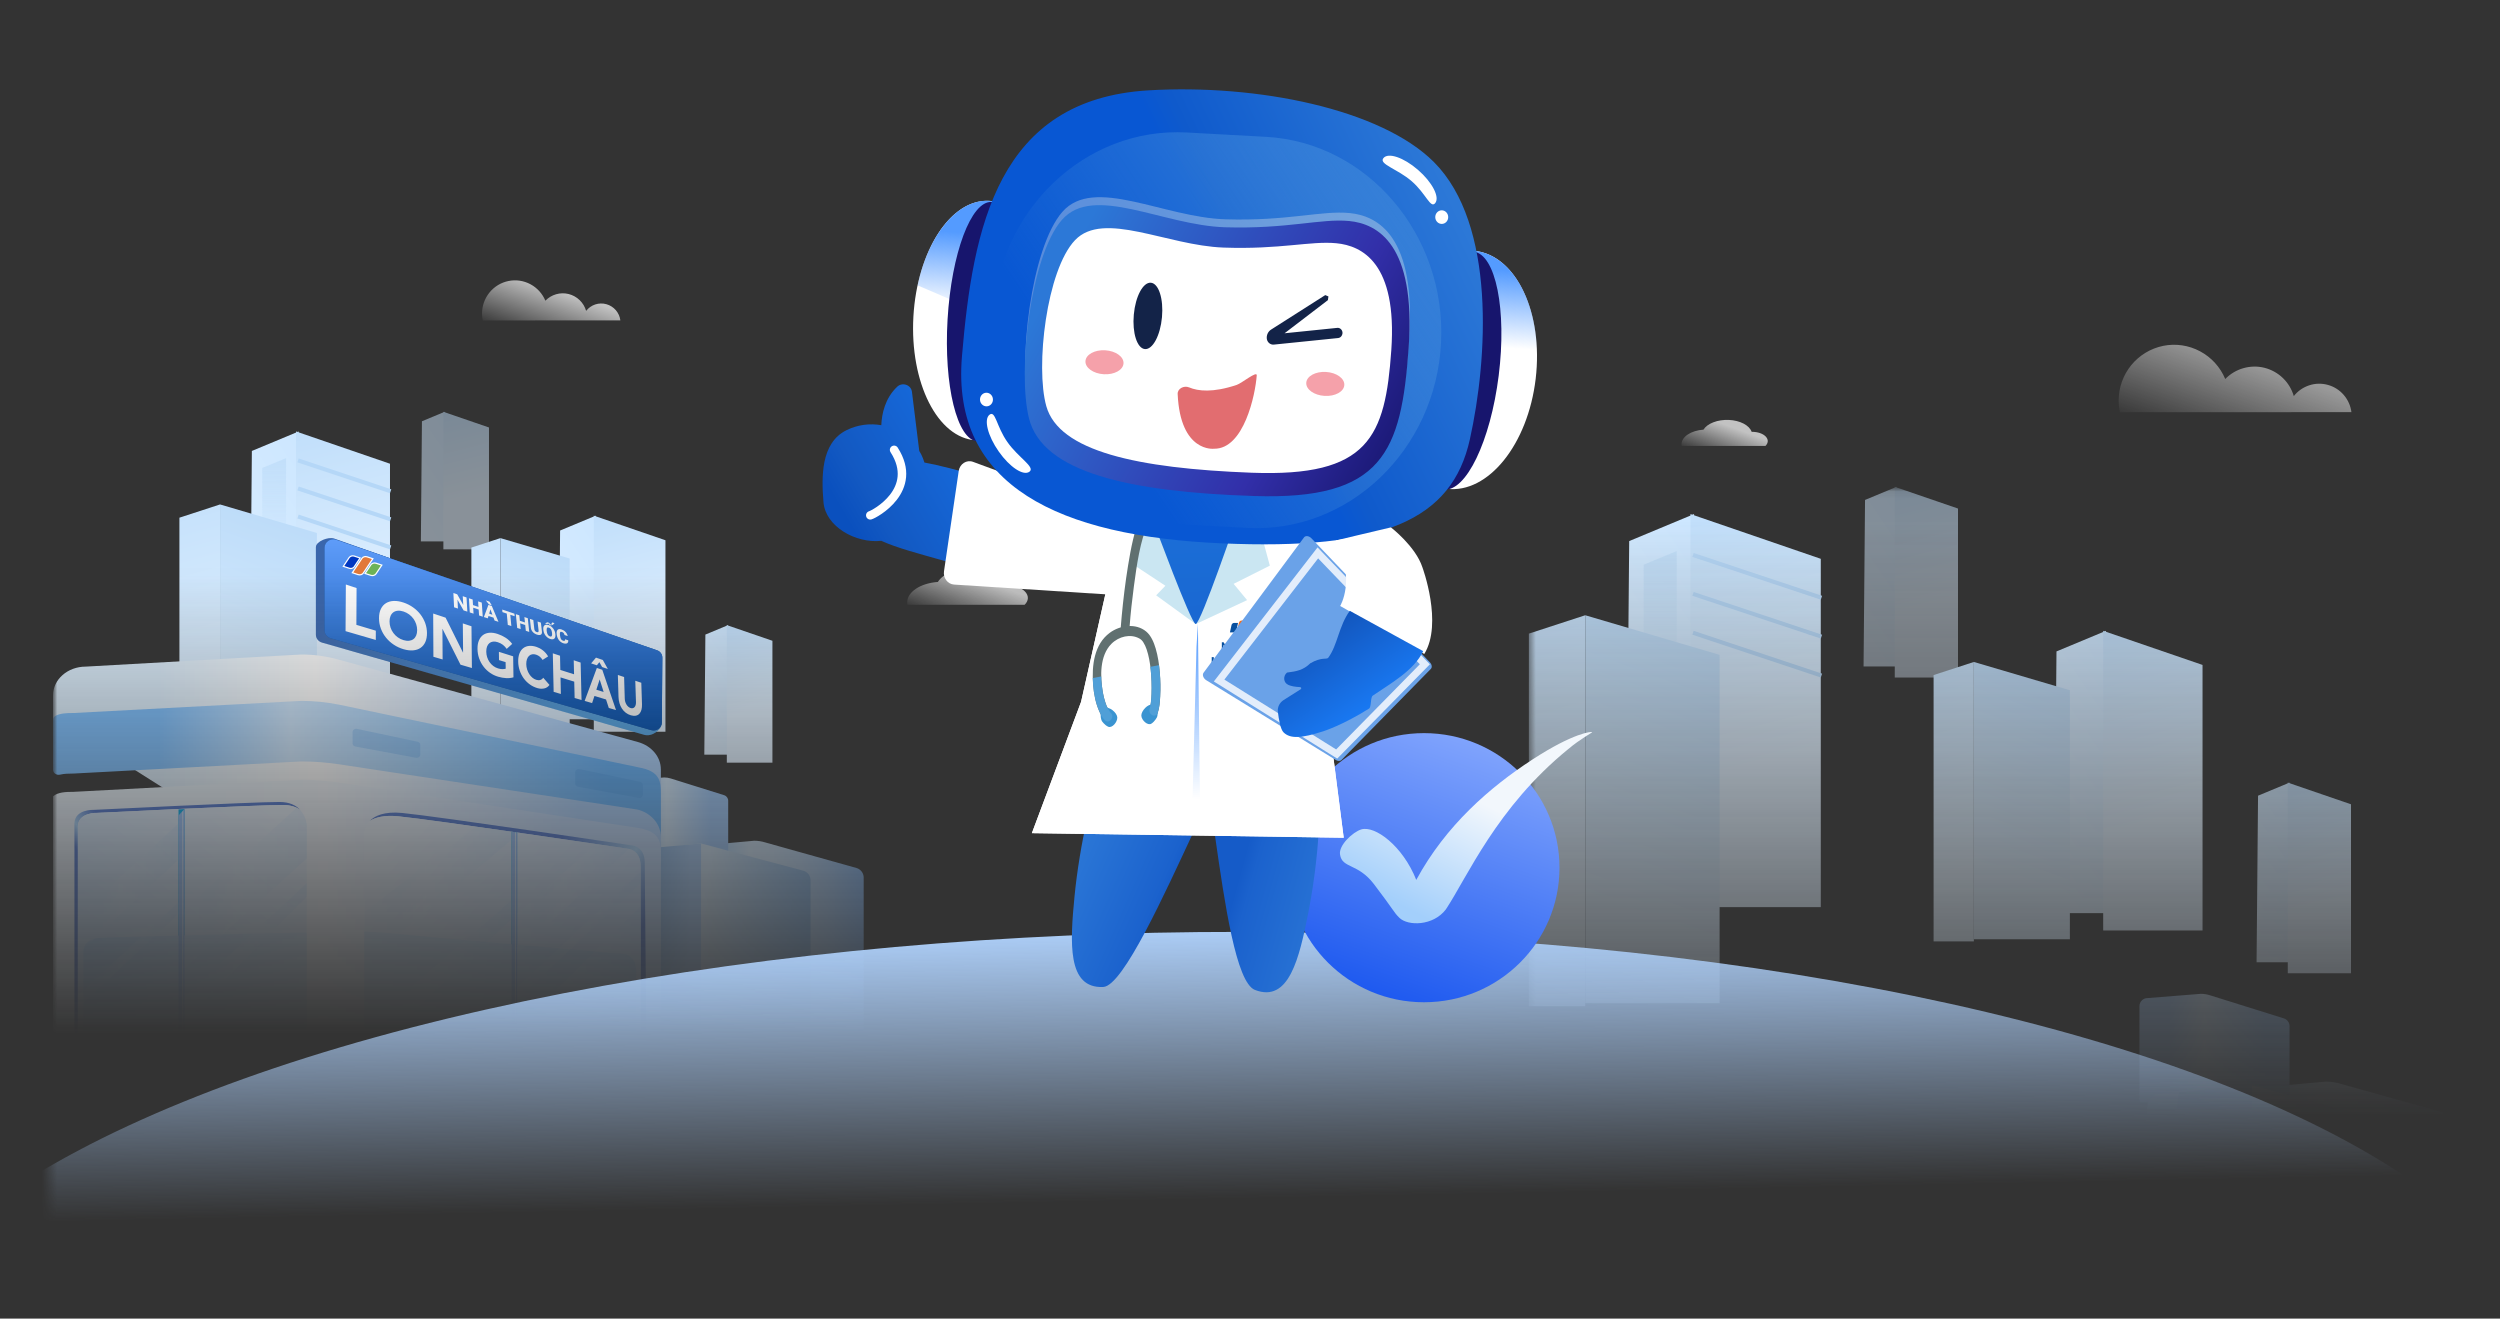 <svg width="328" height="173" viewBox="0 0 328 173" fill="none" xmlns="http://www.w3.org/2000/svg">
<rect x="0" y="0" width="328" height="173" fill="#333333" stroke="none"/>
<mask id="mask0_2037_576091" style="mask-type:alpha" maskUnits="userSpaceOnUse" x="6" y="-4" width="315" height="177">
<rect x="6.5" y="-4" width="314" height="176.627" fill="#D9D9D9"/>
</mask>
<g mask="url(#mask0_2037_576091)">
<mask id="mask1_2037_576091" style="mask-type:alpha" maskUnits="userSpaceOnUse" x="6" y="27" width="161" height="109">
<rect x="6.961" y="27.492" width="159.466" height="108.3" fill="url(#paint0_linear_2037_576091)"/>
</mask>
<g mask="url(#mask1_2037_576091)">
<path d="M98.947 110.305L90.323 111.09C89.601 111.09 89.016 111.675 89.016 112.397V135.681H99.691H113.315V115.137C113.315 114.565 112.944 114.06 112.399 113.889L100.4 110.527C99.931 110.38 99.441 110.305 98.947 110.305Z" fill="url(#paint1_linear_2037_576091)"/>
<path d="M99.059 118.778L94.68 117.796C93.972 117.638 93.305 118.203 93.305 118.962V136.041H99.959V119.943C99.959 119.381 99.584 118.895 99.059 118.778Z" fill="url(#paint2_linear_2037_576091)"/>
<path d="M100.27 119.627C100.27 119.065 99.877 118.578 99.327 118.461L94.738 117.48C93.996 117.322 93.297 117.887 93.297 118.645V118.958C93.297 118.199 93.964 117.634 94.672 117.792L99.051 118.774C99.576 118.891 99.95 119.377 99.95 119.939V136.037H100.27V119.627Z" fill="url(#paint3_linear_2037_576091)"/>
<path d="M99.051 118.776L94.672 117.794C93.964 117.636 93.297 118.201 93.297 118.96V124.43V136.038H99.951V121.13V119.941C99.951 119.379 99.576 118.893 99.051 118.776Z" fill="url(#paint4_linear_2037_576091)"/>
<path opacity="0.25" d="M95.533 123.542L99.951 121.129V124.748L93.297 128.44V124.784L95.533 123.542Z" fill="url(#paint5_linear_2037_576091)"/>
<path opacity="0.25" d="M93.297 131.406L99.951 127.74V129.23L93.297 133.089V131.406Z" fill="url(#paint6_linear_2037_576091)"/>
<g opacity="0.5">
<path d="M58.335 71.029H55.219L55.358 55.271L58.335 54.031V71.029Z" fill="url(#paint7_linear_2037_576091)"/>
<path d="M64.154 72.073H58.172V54.031L64.154 56.086V72.073Z" fill="url(#paint8_linear_2037_576091)"/>
</g>
<path d="M39.182 91.645H32.758L33.045 59.164L39.182 56.607V91.645Z" fill="url(#paint9_linear_2037_576091)"/>
<path d="M51.167 93.796H38.836V56.607L51.167 60.842V93.796Z" fill="url(#paint10_linear_2037_576091)"/>
<line x1="39.1" y1="60.404" x2="51.251" y2="64.454" stroke="#B5D7F7" stroke-width="0.536"/>
<line x1="39.1" y1="64.086" x2="51.251" y2="68.136" stroke="#B5D7F7" stroke-width="0.536"/>
<line x1="39.1" y1="67.767" x2="51.251" y2="71.818" stroke="#B5D7F7" stroke-width="0.536"/>
<path d="M34.406 61.394V71.52L37.536 72.072V60.105L34.406 61.394Z" fill="url(#paint11_linear_2037_576091)"/>
<path d="M28.869 103.172H23.539V67.92L28.869 66.182V103.172Z" fill="url(#paint12_linear_2037_576091)"/>
<path d="M28.867 66.182L41.579 69.929V102.892H28.867V66.182Z" fill="url(#paint13_linear_2037_576091)"/>
<path d="M78.163 94.366H73.266L73.485 69.603L78.163 67.654V94.366Z" fill="url(#paint14_linear_2037_576091)"/>
<path d="M87.307 96.006H77.906V67.654L87.307 70.882V96.006Z" fill="url(#paint15_linear_2037_576091)"/>
<path d="M95.523 99.014H92.406L92.546 83.256L95.523 82.016V99.014Z" fill="url(#paint16_linear_2037_576091)"/>
<path d="M101.342 100.058H95.359V82.016L101.342 84.07V100.058Z" fill="url(#paint17_linear_2037_576091)"/>
<path d="M65.653 97.038H61.844V71.842L65.653 70.6V97.038Z" fill="url(#paint18_linear_2037_576091)"/>
<path d="M65.656 70.6L74.742 73.278V96.838H65.656V70.6Z" fill="url(#paint19_linear_2037_576091)"/>
<path d="M87.14 102.002L82.1 102.404C81.677 102.404 81.336 102.746 81.336 103.167V112.247H87.575H95.539V105.055C95.539 104.721 95.322 104.426 95.003 104.327L87.99 102.131C87.714 102.046 87.428 102.002 87.14 102.002Z" fill="url(#paint20_linear_2037_576091)"/>
<path d="M91.978 110.664L83.354 111.449C82.633 111.449 82.047 112.034 82.047 112.756V136.041H92.722H106.347V115.496C106.347 114.925 105.976 114.419 105.43 114.249L91.978 110.664Z" fill="url(#paint21_linear_2037_576091)"/>
<path d="M91.979 110.664V136.041L81.844 137.711L85.057 111.294L91.979 110.664Z" fill="url(#paint22_linear_2037_576091)"/>
<path d="M83.698 97.355L44.318 86.512C42.774 86.086 41.166 85.871 39.549 85.871L11.243 87.46C8.874 87.46 6.953 89.149 6.953 91.234V96.537C7.606 95.993 8.578 95.947 9.677 95.947L23.153 104.475C24.771 104.475 42.121 103.6 43.773 103.922L82.803 109.63C84.593 110.123 86.707 112.214 86.707 113.864V100.959C86.707 99.306 85.487 97.848 83.698 97.355Z" fill="url(#paint23_linear_2037_576091)"/>
<path d="M83.761 100.677C83.719 100.67 83.677 100.656 83.636 100.646L44.445 92.444C42.815 92.126 41.21 91.961 39.614 91.957C39.57 91.957 39.528 91.958 39.484 91.96L9.734 93.543C9.696 93.545 9.659 93.546 9.621 93.546C8.739 93.547 7.944 93.583 7.331 93.89C7.098 94.008 6.953 94.225 6.953 94.461V100.994C6.953 101.426 7.42 101.748 7.894 101.632C8.402 101.509 8.989 101.49 9.621 101.489C9.659 101.489 9.696 101.488 9.734 101.486L39.486 99.903C39.528 99.901 39.57 99.9 39.612 99.9C41.206 99.903 42.717 100.023 44.444 100.269L83.548 106.199C83.66 106.215 83.77 106.24 83.876 106.275C85.568 106.813 86.706 108.228 86.706 109.823V104.263C86.708 102.631 86.708 101.186 83.761 100.677Z" fill="url(#paint24_linear_2037_576091)"/>
<path d="M83.698 108.62L44.444 102.667C42.695 102.418 41.167 102.299 39.549 102.299L9.677 103.889C8.578 103.889 7.606 103.934 6.953 104.478V141.747L41.989 140.952H86.707V112.222C86.707 110.572 86.707 109.118 83.698 108.62Z" fill="url(#paint25_linear_2037_576091)"/>
<path d="M84.589 113.207C84.589 111.098 83.022 110.936 83.022 110.936C83.022 110.936 57.482 107.123 52.78 106.662C50.396 106.428 49.15 107.046 48.5 107.711C49.233 107.246 50.396 106.918 52.238 107.099C56.94 107.56 82.48 111.373 82.48 111.373C82.48 111.373 84.047 111.535 84.047 113.644C84.047 115.571 84.047 134.072 84.047 136.867L84.498 136.799C84.604 136.924 84.815 136.852 84.813 136.691C84.78 133.457 84.589 115.128 84.589 113.207Z" fill="url(#paint26_linear_2037_576091)"/>
<path d="M82.483 111.371C82.483 111.371 56.944 107.558 52.241 107.098C50.4 106.916 49.237 107.244 48.503 107.709C47.872 108.356 47.805 109.048 47.805 109.048V137.572L60.897 140.383L84.051 135.85C84.051 133.055 84.051 115.57 84.051 113.642C84.05 111.534 82.483 111.371 82.483 111.371Z" fill="url(#paint27_linear_2037_576091)"/>
<path d="M12.777 106.65C12.777 106.65 33.591 105.616 37.117 105.616C38.131 105.616 38.858 105.877 39.381 106.25C38.854 105.68 38.011 105.219 36.665 105.219C33.138 105.219 12.325 106.253 12.325 106.253C12.325 106.253 9.766 106.131 9.766 108.078C9.766 110.024 9.766 141.18 9.766 141.18L10.217 141.173C10.217 137.881 10.217 110.277 10.217 108.474C10.218 106.529 12.777 106.65 12.777 106.65Z" fill="url(#paint28_linear_2037_576091)"/>
<path d="M40.262 108.382C40.262 108.382 40.235 107.173 39.382 106.249C38.859 105.876 38.131 105.615 37.118 105.615C33.591 105.615 12.778 106.649 12.778 106.649C12.778 106.649 10.219 106.528 10.219 108.474C10.219 110.277 10.219 137.88 10.219 141.173L40.263 139.919C40.192 139.737 40.262 108.382 40.262 108.382Z" fill="url(#paint29_linear_2037_576091)"/>
<path d="M67.117 109.119V140.046L67.851 140.006V109.225L67.117 109.119Z" fill="#00AEEF"/>
<path d="M23.422 106.194V140.194H24.198V106.148L23.422 106.194Z" fill="#00AEEF"/>
<path d="M40.232 122.363C39.852 122.372 39.494 122.382 39.209 122.382C35.503 122.382 13.627 123.019 13.627 123.019C13.627 123.019 10.938 122.897 10.938 124.844C10.938 125.677 10.938 136.246 10.938 142.041L40.257 140.798C40.222 140.706 40.223 129.228 40.232 122.363Z" fill="url(#paint30_linear_2037_576091)"/>
<path d="M60.889 141.267L83.465 140.037C83.465 136.121 83.465 128.247 83.465 127.446C83.465 125.338 81.898 125.175 81.898 125.175C81.898 125.175 56.359 122.951 51.656 122.49C50.722 122.399 49.182 122.268 47.797 122.221V140.535L60.889 141.267Z" fill="url(#paint31_linear_2037_576091)"/>
<path opacity="0.23" d="M76.053 100.899L83.978 102.581C84.194 102.627 84.346 102.796 84.346 102.992V104.267C84.346 104.536 84.066 104.736 83.767 104.681L75.842 103.216C75.62 103.175 75.461 103.003 75.461 102.802V101.309C75.46 101.036 75.75 100.835 76.053 100.899Z" fill="#398EDD"/>
<path opacity="0.23" d="M46.85 95.631L54.775 97.314C54.991 97.359 55.143 97.529 55.143 97.725V99C55.143 99.268 54.862 99.469 54.564 99.414L46.639 97.949C46.416 97.908 46.258 97.736 46.258 97.535V96.042C46.256 95.769 46.547 95.567 46.85 95.631Z" fill="#398EDD"/>
<path d="M23.422 106.992V141.265L24.198 140.954V106.148L23.422 106.992Z" fill="url(#paint32_linear_2037_576091)"/>
<path opacity="0.2" d="M23.425 108.027L10.219 120.225C10.219 121.865 10.219 123.546 10.219 125.173L23.425 112.772V108.027Z" fill="url(#paint33_linear_2037_576091)"/>
<path opacity="0.2" d="M23.425 118.367L10.219 130.604C10.219 131.185 10.219 131.736 10.219 132.25L23.425 119.89V118.367Z" fill="url(#paint34_linear_2037_576091)"/>
<path opacity="0.2" d="M39.377 106.258C39.236 106.158 39.081 106.066 38.908 105.984L24.195 119.332V127.098C24.195 127.098 36.41 116.142 40.248 112.626C40.253 110.084 40.257 108.391 40.257 108.391C40.257 108.391 40.23 107.182 39.377 106.258Z" fill="url(#paint35_linear_2037_576091)"/>
<path opacity="0.2" d="M24.195 133.988L40.234 117.639L40.238 117.343C40.239 116.841 40.24 116.349 40.24 115.869L24.195 130.81V133.988Z" fill="url(#paint36_linear_2037_576091)"/>
<path d="M67.117 109.119V138.431L67.851 138.393V109.219L67.117 109.119Z" fill="url(#paint37_linear_2037_576091)"/>
<path opacity="0.2" d="M67.123 109.129L62.436 108.459L47.805 119.666V126.359L67.123 110.176V109.129Z" fill="url(#paint38_linear_2037_576091)"/>
<path opacity="0.2" d="M67.123 118.125L47.805 134.77V137.179L49.516 137.097L67.123 120.578V118.125Z" fill="url(#paint39_linear_2037_576091)"/>
<path opacity="0.2" d="M67.852 125.112L82.478 111.383L78.181 110.746L67.852 119.829V125.112Z" fill="url(#paint40_linear_2037_576091)"/>
<path opacity="0.2" d="M67.852 131.146L84.045 115.887C84.045 115.293 84.045 114.788 84.045 114.395L67.852 129.522V131.146Z" fill="url(#paint41_linear_2037_576091)"/>
<path opacity="0.2" d="M67.852 136.103L76.549 135.492L84.046 127.122C84.046 124.385 84.046 121.384 84.046 118.895L67.852 134.932V136.103Z" fill="url(#paint42_linear_2037_576091)"/>
<path d="M41.445 83.266V71.792C41.445 71.029 43.084 70.402 43.829 70.658L85.166 85.268C85.583 85.411 85.858 85.802 85.852 86.246L86.804 94.978C86.796 95.681 85.558 96.781 84.413 96.377L42.251 84.306C41.772 84.169 41.445 83.747 41.445 83.266Z" fill="url(#paint43_linear_2037_576091)"/>
<path opacity="0.23" d="M41.445 83.266V71.792C41.445 71.029 43.084 70.402 43.829 70.658L85.166 85.268C85.583 85.411 85.858 85.802 85.852 86.246L86.804 94.978C86.796 95.681 85.558 96.781 84.413 96.377L42.251 84.306C41.772 84.169 41.445 83.747 41.445 83.266Z" fill="#9EE1F1"/>
<path d="M42.586 82.701L42.588 71.86C42.588 71.099 43.371 70.567 44.115 70.823L86.216 85.325C86.632 85.468 86.905 85.858 86.9 86.302L86.831 94.774C86.822 95.477 86.135 95.994 85.463 95.801L43.39 83.74C42.912 83.604 42.586 83.181 42.586 82.701Z" fill="#19549D"/>
<path d="M42.586 82.701L42.588 71.86C42.588 71.099 43.371 70.567 44.115 70.823L86.216 85.325C86.632 85.468 86.905 85.858 86.9 86.302L86.831 94.774C86.822 95.477 86.135 95.994 85.463 95.801L43.39 83.74C42.912 83.604 42.586 83.181 42.586 82.701Z" fill="url(#paint44_linear_2037_576091)"/>
<path d="M45.376 76.686L46.782 77.153L46.757 81.98L49.307 82.745L49.304 83.964L45.336 82.806L45.376 76.686ZM49.726 81.101C49.727 80.624 49.809 80.22 49.974 79.887C50.136 79.555 50.364 79.301 50.653 79.126C50.941 78.953 51.281 78.859 51.672 78.845C52.061 78.832 52.483 78.901 52.939 79.053C53.392 79.204 53.806 79.413 54.184 79.68C54.56 79.945 54.884 80.252 55.155 80.603C55.426 80.952 55.638 81.336 55.789 81.754C55.94 82.172 56.017 82.609 56.019 83.066C56.022 83.523 55.948 83.914 55.8 84.241C55.651 84.567 55.441 84.822 55.171 85.005C54.899 85.189 54.575 85.296 54.198 85.328C53.819 85.359 53.402 85.31 52.946 85.177C52.488 85.044 52.063 84.848 51.672 84.589C51.279 84.329 50.937 84.021 50.648 83.664C50.358 83.306 50.132 82.909 49.97 82.473C49.805 82.035 49.725 81.578 49.726 81.101ZM51.107 81.533C51.107 81.81 51.15 82.078 51.237 82.336C51.324 82.593 51.449 82.831 51.611 83.049C51.773 83.268 51.967 83.458 52.192 83.62C52.417 83.781 52.667 83.903 52.943 83.985C53.217 84.067 53.465 84.094 53.685 84.067C53.905 84.04 54.093 83.967 54.249 83.847C54.405 83.729 54.524 83.57 54.607 83.369C54.689 83.169 54.73 82.934 54.73 82.662C54.728 82.397 54.686 82.137 54.602 81.883C54.519 81.629 54.399 81.394 54.243 81.179C54.086 80.964 53.898 80.773 53.679 80.61C53.458 80.445 53.212 80.32 52.939 80.23C52.664 80.141 52.415 80.106 52.191 80.127C51.966 80.148 51.773 80.217 51.612 80.332C51.45 80.449 51.325 80.609 51.238 80.814C51.15 81.022 51.107 81.26 51.107 81.533ZM56.834 80.495L58.462 81.036L60.742 85.615L60.757 85.619L60.722 81.789L61.858 82.166L61.913 87.644L60.417 87.207L58.061 82.515L58.046 82.51L58.071 86.522L56.862 86.17L56.834 80.495ZM67.368 88.864C67.062 88.954 66.742 88.989 66.406 88.97C66.068 88.951 65.72 88.891 65.363 88.787C64.98 88.676 64.626 88.507 64.298 88.279C63.969 88.051 63.683 87.777 63.44 87.458C63.195 87.137 63.004 86.779 62.864 86.384C62.724 85.989 62.652 85.572 62.648 85.135C62.643 84.7 62.706 84.327 62.838 84.017C62.969 83.708 63.154 83.47 63.391 83.302C63.628 83.135 63.908 83.04 64.232 83.016C64.554 82.993 64.905 83.045 65.286 83.172C65.673 83.301 66.028 83.471 66.352 83.68C66.673 83.888 66.956 84.155 67.2 84.481L66.478 85.134C66.331 84.924 66.167 84.747 65.986 84.604C65.803 84.46 65.575 84.344 65.302 84.254C65.073 84.179 64.865 84.155 64.68 84.18C64.495 84.205 64.335 84.273 64.202 84.384C64.069 84.496 63.968 84.645 63.898 84.836C63.829 85.026 63.795 85.246 63.798 85.495C63.801 85.75 63.841 85.994 63.916 86.228C63.99 86.461 64.097 86.676 64.234 86.873C64.371 87.069 64.534 87.238 64.723 87.381C64.911 87.523 65.121 87.628 65.35 87.697C65.583 87.767 65.783 87.798 65.951 87.79C66.118 87.783 66.251 87.764 66.348 87.734L66.335 86.871L65.47 86.605L65.455 85.518L67.325 86.109L67.368 88.864ZM71.183 86.582C71.084 86.416 70.964 86.275 70.822 86.157C70.68 86.04 70.517 85.95 70.331 85.89C70.145 85.829 69.972 85.814 69.815 85.845C69.656 85.876 69.519 85.946 69.404 86.056C69.289 86.166 69.198 86.314 69.135 86.497C69.073 86.681 69.043 86.894 69.046 87.133C69.051 87.377 69.088 87.613 69.158 87.836C69.229 88.06 69.323 88.264 69.442 88.448C69.56 88.632 69.698 88.789 69.857 88.919C70.015 89.049 70.182 89.14 70.36 89.194C70.563 89.254 70.742 89.26 70.896 89.21C71.049 89.16 71.174 89.063 71.271 88.919L72.094 89.863C71.915 90.111 71.683 90.264 71.399 90.325C71.113 90.386 70.815 90.372 70.508 90.282C70.156 90.179 69.828 90.021 69.525 89.806C69.22 89.589 68.955 89.329 68.729 89.025C68.503 88.721 68.324 88.378 68.193 88C68.063 87.621 67.993 87.221 67.987 86.802C67.981 86.383 68.037 86.024 68.155 85.724C68.274 85.426 68.443 85.194 68.661 85.029C68.877 84.865 69.135 84.77 69.433 84.743C69.73 84.716 70.054 84.762 70.405 84.879C70.531 84.921 70.662 84.978 70.799 85.05C70.936 85.122 71.07 85.208 71.202 85.309C71.335 85.41 71.461 85.529 71.584 85.664C71.705 85.799 71.815 85.951 71.913 86.121L71.183 86.582ZM72.529 85.715L73.475 86.029L73.517 87.896L75.316 88.467L75.273 86.627L76.178 86.928L76.299 91.842L75.391 91.576L75.34 89.431L73.54 88.874L73.587 91.05L72.638 90.773L72.529 85.715ZM78.307 87.636L79.019 87.874L80.823 93.162L79.873 92.885L79.512 91.771L77.99 91.313L77.685 92.246L76.706 91.96L78.307 87.636ZM78.999 87.519L78.638 86.875L78.308 87.287L77.554 87.034L78.193 86.281L79.092 86.59L79.75 87.771L78.999 87.519ZM78.677 89.143L78.24 90.491L79.197 90.786L78.677 89.143ZM84.23 92.395C84.239 92.668 84.215 92.91 84.16 93.121C84.103 93.332 84.015 93.504 83.894 93.636C83.772 93.769 83.618 93.856 83.431 93.896C83.243 93.937 83.023 93.921 82.772 93.849C82.517 93.775 82.29 93.66 82.092 93.505C81.893 93.35 81.726 93.167 81.589 92.955C81.452 92.743 81.346 92.507 81.272 92.252C81.198 91.996 81.156 91.727 81.148 91.446L81.062 88.552L81.882 88.825L81.968 91.66C81.972 91.805 81.995 91.946 82.035 92.081C82.076 92.216 82.13 92.339 82.2 92.449C82.268 92.559 82.35 92.654 82.443 92.732C82.536 92.81 82.636 92.865 82.743 92.898C82.849 92.93 82.946 92.934 83.034 92.91C83.121 92.886 83.196 92.839 83.258 92.77C83.32 92.7 83.367 92.608 83.398 92.497C83.43 92.386 83.444 92.258 83.439 92.114L83.35 89.315L84.138 89.577L84.23 92.395Z" fill="white"/>
<path d="M61.316 80.248L60.82 80.085L60.021 78.675L60.08 79.843L59.574 79.676L59.484 77.805L59.985 77.974L60.779 79.375L60.714 78.221L61.207 78.387L61.316 80.248Z" fill="white"/>
<path d="M63.338 80.908L62.853 80.749L62.801 79.972L62.081 79.732L62.13 80.512L61.635 80.349L61.523 78.492L62.012 78.658L62.058 79.388L62.776 79.628L62.727 78.9L63.207 79.062L63.338 80.908Z" fill="white"/>
<path d="M64.747 81.034L64.091 80.818L64.002 81.127L63.484 80.957L64.08 79.359L64.526 79.51L65.401 81.585L64.89 81.417L64.747 81.034ZM64.518 79.416L64.147 79.291L63.735 78.769L64.217 78.934L64.518 79.416ZM64.18 80.512L64.606 80.654L64.343 79.946L64.18 80.512Z" fill="white"/>
<path d="M67.523 80.85L66.951 80.657L67.089 82.14L66.623 81.987L66.488 80.501L65.92 80.31L65.891 79.973L67.489 80.514L67.523 80.85Z" fill="white"/>
<path d="M69.437 82.909L68.987 82.761L68.907 82.002L68.239 81.781L68.315 82.541L67.857 82.391L67.68 80.578L68.134 80.732L68.206 81.446L68.873 81.668L68.799 80.957L69.244 81.108L69.437 82.909Z" fill="white"/>
<path d="M70.965 81.689L71.102 82.856C71.118 82.989 71.102 83.095 71.057 83.173C71.01 83.252 70.936 83.299 70.833 83.314C70.73 83.33 70.605 83.313 70.456 83.264C70.23 83.191 70.046 83.075 69.903 82.917C69.759 82.76 69.677 82.581 69.652 82.381L69.523 81.199L69.97 81.35L70.103 82.538C70.13 82.737 70.235 82.867 70.418 82.927C70.51 82.957 70.576 82.955 70.618 82.922C70.659 82.888 70.673 82.816 70.661 82.705L70.527 81.539L70.965 81.689Z" fill="white"/>
<path d="M72.867 83.215C72.889 83.388 72.877 83.531 72.829 83.643C72.781 83.757 72.702 83.829 72.592 83.863C72.481 83.896 72.349 83.888 72.194 83.838C72.04 83.787 71.899 83.707 71.77 83.597C71.642 83.487 71.537 83.356 71.453 83.203C71.371 83.05 71.317 82.889 71.295 82.718L71.283 82.617C71.262 82.442 71.276 82.3 71.325 82.189C71.374 82.077 71.455 82.007 71.567 81.975C71.679 81.944 71.812 81.955 71.966 82.007C72.118 82.058 72.257 82.139 72.384 82.25C72.512 82.361 72.617 82.492 72.698 82.646C72.781 82.799 72.833 82.962 72.856 83.132L72.867 83.215ZM71.818 81.644L72.022 81.713L72.397 82.092L72.129 82.001L71.936 81.802L71.776 81.882L71.507 81.79L71.818 81.644ZM72.419 82.994C72.397 82.817 72.351 82.674 72.28 82.563C72.21 82.452 72.118 82.378 72.007 82.341C71.79 82.268 71.694 82.389 71.722 82.708L71.736 82.839C71.757 83.014 71.803 83.158 71.873 83.272C71.943 83.385 72.037 83.462 72.152 83.499C72.262 83.536 72.341 83.517 72.389 83.444C72.437 83.371 72.45 83.249 72.429 83.076L72.419 82.994ZM72.463 81.663L72.756 81.763L72.506 81.994L72.291 81.921L72.463 81.663Z" fill="white"/>
<path d="M74.555 84.01C74.566 84.131 74.549 84.229 74.502 84.304C74.454 84.379 74.38 84.425 74.278 84.442C74.176 84.458 74.054 84.444 73.913 84.397C73.68 84.321 73.486 84.183 73.332 83.986C73.177 83.788 73.082 83.551 73.046 83.273L73.035 83.186C73.012 83.012 73.023 82.871 73.068 82.761C73.111 82.652 73.185 82.581 73.289 82.55C73.392 82.518 73.519 82.527 73.666 82.577C73.879 82.649 74.056 82.762 74.201 82.917C74.344 83.072 74.439 83.251 74.484 83.454L74.063 83.314C74.046 83.206 74.007 83.12 73.951 83.056C73.894 82.992 73.814 82.943 73.71 82.908C73.604 82.873 73.533 82.886 73.494 82.948C73.454 83.011 73.446 83.129 73.466 83.301L73.483 83.426C73.508 83.615 73.549 83.759 73.608 83.856C73.666 83.953 73.753 84.02 73.868 84.059C73.966 84.091 74.038 84.092 74.084 84.063C74.129 84.034 74.147 83.969 74.136 83.869L74.555 84.01Z" fill="white"/>
<path d="M46.483 72.958C46.238 72.877 45.975 72.955 45.83 73.133C45.827 73.136 45.824 73.141 45.821 73.145L45.793 73.185L45.047 74.301L45.826 74.557C46.059 74.634 46.305 74.564 46.447 74.401L46.518 74.295L47.243 73.209L46.483 72.958Z" fill="#0037C1" stroke="white" stroke-width="0.161" stroke-miterlimit="10"/>
<path d="M48.157 73.055C47.903 72.972 47.633 73.056 47.49 73.248C47.479 73.263 47.47 73.277 47.461 73.292L46.227 75.141L46.987 75.391C47.248 75.476 47.525 75.386 47.663 75.186L48.918 73.306L48.157 73.055Z" fill="#E2783A" stroke="white" stroke-width="0.161" stroke-miterlimit="10"/>
<path d="M49.336 73.895C49.098 73.817 48.846 73.887 48.698 74.051C48.691 74.061 48.661 74.095 48.661 74.095L47.898 75.236L48.659 75.486C48.92 75.571 49.198 75.48 49.337 75.279L50.094 74.144L49.336 73.895Z" fill="#6DB357" stroke="white" stroke-width="0.161" stroke-miterlimit="10"/>
<path opacity="0.7" d="M134.432 79.346C134.699 79.088 134.845 78.793 134.856 78.49C134.866 78.187 134.741 77.888 134.492 77.624C134.244 77.36 133.881 77.14 133.442 76.987C133.002 76.833 132.502 76.753 131.993 76.753H131.899C131.697 76.169 131.181 75.639 130.428 75.245C129.675 74.851 128.726 74.613 127.726 74.568C126.726 74.523 125.728 74.673 124.884 74.996C124.039 75.318 123.395 75.795 123.047 76.354C121.94 76.43 120.918 76.746 120.176 77.24C119.434 77.735 119.024 78.375 119.023 79.038C119.025 79.141 119.035 79.244 119.055 79.347L134.432 79.346Z" fill="url(#paint45_linear_2037_576091)"/>
</g>
<mask id="mask2_2037_576091" style="mask-type:alpha" maskUnits="userSpaceOnUse" x="200" y="64" width="160" height="108">
<rect x="200.555" y="64.078" width="158.854" height="107.884" fill="url(#paint46_linear_2037_576091)"/>
</mask>
<g mask="url(#mask2_2037_576091)">
<path d="M305.139 141.906L293.18 142.995C292.179 142.995 291.367 143.806 291.367 144.808V177.094H306.17H325.062V148.607C325.062 147.814 324.547 147.113 323.791 146.877L307.154 142.214C306.502 142.01 305.823 141.906 305.139 141.906Z" fill="url(#paint47_linear_2037_576091)"/>
<path d="M305.291 153.652L299.219 152.291C298.237 152.071 297.312 152.855 297.312 153.907V177.589H306.54V155.268C306.54 154.488 306.019 153.814 305.291 153.652Z" fill="url(#paint48_linear_2037_576091)"/>
<path d="M306.981 154.832C306.981 154.053 306.437 153.379 305.675 153.216L299.31 151.855C298.282 151.636 297.312 152.42 297.312 153.471V153.905C297.312 152.853 298.237 152.069 299.219 152.289L305.291 153.649C306.019 153.812 306.538 154.486 306.538 155.265V177.587H306.981V154.832Z" fill="url(#paint49_linear_2037_576091)"/>
<path d="M305.291 153.652L299.219 152.291C298.237 152.071 297.312 152.855 297.312 153.907V161.492V177.588H306.54V156.917V155.268C306.54 154.488 306.019 153.814 305.291 153.652Z" fill="url(#paint50_linear_2037_576091)"/>
<path opacity="0.25" d="M300.413 160.262L306.54 156.916V161.935L297.312 167.054V161.985L300.413 160.262Z" fill="url(#paint51_linear_2037_576091)"/>
<path opacity="0.25" d="M297.312 171.163L306.54 166.08V168.146L297.312 173.497V171.163Z" fill="url(#paint52_linear_2037_576091)"/>
<g opacity="0.5">
<path d="M248.822 87.443H244.5L244.693 65.593L248.822 63.873V87.443Z" fill="url(#paint53_linear_2037_576091)"/>
<path d="M256.889 88.891H248.594V63.873L256.889 66.722V88.891Z" fill="url(#paint54_linear_2037_576091)"/>
</g>
<path d="M222.259 116.029H213.352L213.75 70.99L222.259 67.445V116.029Z" fill="url(#paint55_linear_2037_576091)"/>
<path d="M238.887 119.013H221.789V67.445L238.887 73.317V119.013Z" fill="url(#paint56_linear_2037_576091)"/>
<line x1="222.124" y1="72.808" x2="238.973" y2="78.425" stroke="#B5D7F7" stroke-width="0.536"/>
<line x1="222.124" y1="77.914" x2="238.973" y2="83.53" stroke="#B5D7F7" stroke-width="0.536"/>
<line x1="222.124" y1="83.019" x2="238.973" y2="88.636" stroke="#B5D7F7" stroke-width="0.536"/>
<path d="M215.648 74.082V88.123L219.988 88.888V72.295L215.648 74.082Z" fill="url(#paint57_linear_2037_576091)"/>
<path d="M207.977 132.013H200.586V83.131L207.977 80.721V132.013Z" fill="url(#paint58_linear_2037_576091)"/>
<path d="M207.984 80.721L225.611 85.916V131.624H207.984V80.721Z" fill="url(#paint59_linear_2037_576091)"/>
<path d="M276.299 119.803H269.508L269.811 85.466L276.299 82.764V119.803Z" fill="url(#paint60_linear_2037_576091)"/>
<path d="M288.973 122.077H275.938V82.764L288.973 87.24V122.077Z" fill="url(#paint61_linear_2037_576091)"/>
<path d="M300.384 126.246H296.062L296.256 104.395L300.384 102.676V126.246Z" fill="url(#paint62_linear_2037_576091)"/>
<path d="M308.451 127.694H300.156V102.676L308.451 105.524V127.694Z" fill="url(#paint63_linear_2037_576091)"/>
<path d="M258.97 123.508H253.688V88.57L258.97 86.848V123.508Z" fill="url(#paint64_linear_2037_576091)"/>
<path d="M258.969 86.848L271.567 90.561V123.23H258.969V86.848Z" fill="url(#paint65_linear_2037_576091)"/>
<path d="M288.744 130.391L281.754 130.948C281.168 130.948 280.695 131.422 280.695 132.007V144.597H289.347H300.389V134.624C300.389 134.161 300.088 133.752 299.647 133.614L289.922 130.57C289.539 130.452 289.143 130.391 288.744 130.391Z" fill="url(#paint66_linear_2037_576091)"/>
<path d="M295.467 142.402L283.508 143.491C282.508 143.491 281.695 144.302 281.695 145.304V177.59H296.497H315.39V149.103C315.39 148.31 314.876 147.609 314.119 147.373L295.467 142.402Z" fill="url(#paint67_linear_2037_576091)"/>
<path d="M295.468 142.402V177.59L281.414 179.906L285.87 143.276L295.468 142.402Z" fill="url(#paint68_linear_2037_576091)"/>
</g>
<ellipse cx="157.849" cy="183.633" rx="177.162" ry="61.346" transform="rotate(-0.554 157.849 183.633)" fill="url(#paint69_linear_2037_576091)"/>
<path opacity="0.7" d="M81.393 42.036C81.329 41.539 81.121 41.073 80.794 40.694C80.468 40.316 80.038 40.043 79.559 39.91C79.079 39.776 78.571 39.788 78.098 39.943C77.625 40.099 77.208 40.392 76.9 40.785C76.742 40.247 76.447 39.761 76.044 39.373C75.642 38.986 75.146 38.711 74.605 38.576C74.064 38.441 73.498 38.452 72.963 38.605C72.427 38.759 71.941 39.051 71.552 39.452C71.166 38.526 70.473 37.762 69.591 37.291C68.709 36.82 67.693 36.67 66.714 36.868C65.735 37.066 64.854 37.599 64.222 38.377C63.589 39.154 63.243 40.128 63.242 41.133C63.243 41.439 63.274 41.745 63.337 42.044L81.393 42.036Z" fill="url(#paint70_linear_2037_576091)"/>
<path opacity="0.5" d="M308.508 54.074C308.401 53.24 308.05 52.455 307.501 51.818C306.954 51.181 306.23 50.722 305.42 50.499C304.614 50.273 303.758 50.292 302.964 50.557C302.167 50.818 301.465 51.308 300.946 51.967C300.682 51.065 300.187 50.248 299.511 49.595C298.835 48.945 297.999 48.483 297.089 48.254C296.179 48.028 295.226 48.047 294.325 48.306C293.423 48.563 292.604 49.054 291.951 49.727C291.304 48.171 290.138 46.887 288.651 46.093C287.17 45.298 285.458 45.044 283.809 45.377C282.161 45.714 280.68 46.61 279.617 47.912C278.55 49.223 277.968 50.86 277.969 52.55C277.969 53.065 278.022 53.579 278.128 54.083L308.508 54.074Z" fill="url(#paint71_linear_2037_576091)"/>
<path opacity="0.7" d="M231.625 58.509C231.816 58.324 231.92 58.113 231.928 57.897C231.936 57.681 231.846 57.467 231.668 57.278C231.491 57.09 231.232 56.932 230.918 56.823C230.604 56.714 230.247 56.656 229.883 56.656H229.816C229.672 56.239 229.303 55.861 228.765 55.579C228.227 55.297 227.549 55.128 226.834 55.095C226.12 55.063 225.407 55.17 224.804 55.401C224.201 55.631 223.74 55.972 223.492 56.371C222.701 56.426 221.97 56.651 221.44 57.004C220.91 57.358 220.617 57.815 220.617 58.288C220.618 58.362 220.626 58.436 220.64 58.51L231.625 58.509Z" fill="url(#paint72_linear_2037_576091)"/>
<path d="M186.83 131.496C196.65 131.496 204.605 123.595 204.605 113.841C204.605 104.086 196.65 96.186 186.83 96.186C177.009 96.186 169.055 104.086 169.055 113.841C169.055 123.595 177.009 131.496 186.83 131.496Z" fill="url(#paint73_linear_2037_576091)"/>
<path d="M185.813 115.443C184.047 110.985 180.392 108.271 178.592 108.822C177.481 109.164 175.593 110.919 175.815 112.133C176.093 113.953 178.159 113.236 180.259 115.995C182.991 119.581 182.814 119.636 183.591 120.409C184.702 121.512 188.035 121.512 189.702 119.305C192.49 115.112 196.356 105.942 205.71 98.317C207.376 96.905 208.887 96.155 208.887 96.055C208.887 95.956 206.499 96.088 201 99.686C195.489 103.283 189.702 108.271 185.813 115.443Z" fill="url(#paint74_linear_2037_576091)"/>
<path d="M128.164 62.398C125.629 61.682 123.32 61.062 121.285 60.685C121.171 60.319 121.037 59.963 120.87 59.629C120.79 59.469 120.696 59.316 120.606 59.164L119.647 51.405C119.535 50.491 118.39 50.098 117.711 50.74C116.108 52.255 115.69 54.302 115.626 55.786C114.121 55.524 112.521 55.714 111.048 56.446C107.676 58.124 107.77 62.585 108.041 65.886C108.308 69.109 112.297 71.317 115.621 70.956C117.676 71.892 120.529 72.635 124.033 73.626C132.667 76.069 142.774 74.717 143.498 72.891C144.396 70.622 136.798 64.838 128.164 62.398Z" fill="url(#paint75_linear_2037_576091)"/>
<path d="M146.349 67.485L127.664 60.594C126.823 60.284 125.92 60.859 125.784 61.792L123.853 74.952C123.723 75.834 124.338 76.641 125.177 76.695L152.192 78.438L146.349 67.485Z" fill="white"/>
<path d="M114.18 67.61C114.718 67.468 120.694 64.29 117.306 59.02" stroke="white" stroke-width="1.116" stroke-miterlimit="10" stroke-linecap="round"/>
<path d="M159.421 109.732C158.568 103.769 169.932 103.136 172.113 103.389C173.868 103.595 172.853 113.669 171.66 119.701C170.467 125.734 169.112 131.622 164.643 129.876C162.185 128.917 160.683 118.571 159.421 109.732Z" fill="url(#paint76_linear_2037_576091)"/>
<path d="M156.614 109.1C159.142 103.695 147.391 102.314 145.239 101.854C143.508 101.482 141.58 111.406 140.984 117.538C140.387 123.666 139.985 129.712 144.744 129.493C147.357 129.37 152.867 117.11 156.614 109.1Z" fill="url(#paint77_linear_2037_576091)"/>
<path d="M146.896 69.67L141.838 92.078L135.383 109.307L176.294 109.908L171.013 68.828L146.896 69.67Z" fill="white"/>
<path d="M146.896 69.67L141.838 92.078L135.383 109.307L176.294 109.908L171.013 68.828L146.896 69.67Z" fill="white"/>
<path d="M157.494 109.586L157.164 81.84L156.98 84.897L156.336 109.628L157.494 109.586Z" fill="url(#paint78_linear_2037_576091)"/>
<path d="M150.061 67.414L148.703 74.085L152.9 76.852L151.686 78.108L156.879 81.879L163.619 78.736L161.851 76.6L166.602 74.211L164.392 66.043L150.061 67.414Z" fill="#CAE6F2"/>
<path d="M151.398 68.624C151.398 68.624 156.235 81.752 156.869 81.873C157.502 81.993 162.504 67.293 162.504 67.293L151.398 68.624Z" fill="url(#paint79_linear_2037_576091)"/>
<path d="M164.804 82.078V82.234H164.97V82.301H164.804V82.536H164.727V82.006H164.986V82.076H164.804V82.078Z" fill="#223F99"/>
<path d="M165.199 82.552C165.175 82.552 165.151 82.546 165.137 82.541V82.704H165.062V82.171C165.089 82.158 165.14 82.144 165.191 82.144C165.308 82.144 165.372 82.222 165.372 82.348C165.372 82.466 165.311 82.552 165.199 82.552ZM165.191 82.206C165.169 82.206 165.148 82.212 165.137 82.217V82.479C165.148 82.485 165.172 82.487 165.191 82.487C165.26 82.487 165.295 82.428 165.295 82.346C165.297 82.26 165.26 82.206 165.191 82.206Z" fill="#223F99"/>
<path d="M165.567 82.546C165.5 82.546 165.465 82.505 165.465 82.43V82.205H165.414V82.146H165.465V82.055L165.54 82.031V82.146H165.615V82.205H165.54V82.425C165.54 82.46 165.561 82.476 165.591 82.476C165.599 82.476 165.61 82.473 165.618 82.471V82.538C165.604 82.543 165.586 82.546 165.567 82.546Z" fill="#223F99"/>
<path d="M166.137 82.541L166.067 82.372C166.051 82.338 166.027 82.316 165.99 82.316H165.945V82.541H165.867V82.029C165.905 82.011 165.958 82 166.009 82C166.129 82 166.19 82.062 166.19 82.155C166.19 82.236 166.142 82.276 166.083 82.289V82.292C166.11 82.305 166.129 82.332 166.142 82.367L166.217 82.541H166.137ZM166.011 82.067C165.987 82.067 165.961 82.072 165.945 82.078V82.257H166.003C166.075 82.257 166.115 82.23 166.115 82.161C166.115 82.102 166.083 82.067 166.011 82.067Z" fill="#223F99"/>
<path d="M166.588 82.341L166.34 82.378C166.348 82.451 166.391 82.485 166.455 82.485C166.492 82.485 166.532 82.475 166.559 82.461L166.58 82.52C166.551 82.536 166.5 82.547 166.45 82.547C166.332 82.547 166.266 82.467 166.266 82.341C166.266 82.22 166.33 82.135 166.434 82.135C166.53 82.135 166.588 82.202 166.588 82.309C166.588 82.32 166.588 82.33 166.588 82.341ZM166.434 82.196C166.375 82.196 166.338 82.245 166.335 82.325L166.516 82.298C166.516 82.228 166.482 82.196 166.434 82.196Z" fill="#223F99"/>
<path d="M166.786 82.546C166.719 82.546 166.684 82.505 166.684 82.43V82.205H166.633V82.146H166.684V82.055L166.759 82.031V82.146H166.834V82.205H166.759V82.425C166.759 82.46 166.78 82.476 166.81 82.476C166.818 82.476 166.828 82.473 166.836 82.471V82.538C166.823 82.543 166.804 82.546 166.786 82.546Z" fill="#223F99"/>
<path d="M167.058 82.554C166.952 82.554 166.898 82.509 166.898 82.431C166.898 82.321 167.01 82.302 167.122 82.294V82.27C167.122 82.219 167.09 82.203 167.042 82.203C167.008 82.203 166.965 82.214 166.938 82.228L166.92 82.171C166.949 82.158 167 82.144 167.05 82.144C167.138 82.144 167.194 82.182 167.194 82.278V82.527C167.165 82.543 167.109 82.554 167.058 82.554ZM167.12 82.348C167.042 82.353 166.968 82.359 166.968 82.428C166.968 82.471 166.997 82.495 167.056 82.495C167.08 82.495 167.109 82.49 167.12 82.484V82.348Z" fill="#223F99"/>
<path d="M167.319 82.072C167.295 82.072 167.273 82.05 167.273 82.026C167.273 82.002 167.295 81.981 167.319 81.981C167.343 81.981 167.365 82.002 167.365 82.026C167.365 82.05 167.343 82.072 167.319 82.072ZM167.279 82.538V82.141H167.356V82.538H167.279Z" fill="#223F99"/>
<path d="M167.453 82.54V81.965H167.531V82.54H167.453Z" fill="#223F99"/>
<path d="M164.086 82.85C164.086 82.786 164.135 82.734 164.197 82.734C164.259 82.734 164.307 82.786 164.307 82.85C164.307 82.915 164.259 82.966 164.197 82.966C164.135 82.966 164.086 82.915 164.086 82.85ZM164.278 82.85C164.278 82.796 164.24 82.756 164.194 82.756C164.148 82.756 164.11 82.796 164.11 82.85C164.11 82.904 164.148 82.945 164.194 82.945C164.24 82.945 164.278 82.904 164.278 82.85ZM164.153 82.783H164.199C164.229 82.783 164.245 82.794 164.245 82.821C164.245 82.842 164.232 82.853 164.213 82.856L164.245 82.912H164.221L164.189 82.856H164.175V82.912H164.151V82.783H164.153ZM164.175 82.84H164.197C164.21 82.84 164.221 82.837 164.221 82.821C164.221 82.805 164.207 82.802 164.197 82.802H164.175V82.84Z" fill="#08509F"/>
<path d="M161.929 81.723C161.767 81.723 161.628 81.835 161.58 81.99C161.58 81.993 161.578 81.998 161.578 82.001L161.57 82.033L161.367 82.968H161.881C162.036 82.968 162.166 82.867 162.214 82.722L162.233 82.634L162.43 81.725H161.929V81.723Z" fill="#08509F"/>
<path d="M162.901 81.41C162.733 81.41 162.592 81.53 162.549 81.694C162.547 81.707 162.544 81.718 162.541 81.731L162.203 83.278H162.704C162.874 83.278 163.018 83.153 163.058 82.984L163.402 81.41H162.901Z" fill="#F27123"/>
<path d="M163.734 81.723C163.577 81.723 163.444 81.827 163.39 81.974C163.388 81.982 163.38 82.011 163.38 82.011L163.172 82.968H163.673C163.846 82.968 163.989 82.843 164.029 82.674L164.237 81.725H163.734V81.723Z" fill="#51B748"/>
<path d="M160.305 84.262H160.536L161.01 85.05V84.262H161.213V85.419H160.994L160.507 84.604V85.419H160.305V84.262Z" fill="#08509F"/>
<path d="M161.964 84.941H161.546V85.419H161.344V84.262H161.546V84.737H161.964V84.262H162.167V85.419H161.964V84.941Z" fill="#08509F"/>
<path d="M162.639 84.26H162.844L163.233 85.418H163.02L162.953 85.212H162.53L162.463 85.418H162.25L162.639 84.26ZM162.452 83.91H162.641L162.812 84.18H162.676L162.452 83.91ZM162.599 85.006H162.886L162.743 84.568L162.599 85.006Z" fill="#08509F"/>
<path d="M163.957 84.468H163.664V84.262H164.452V84.468H164.159V85.419H163.957V84.468Z" fill="#08509F"/>
<path d="M165.175 84.941H164.757V85.419H164.555V84.262H164.757V84.737H165.175V84.262H165.378V85.419H165.175V84.941Z" fill="#08509F"/>
<path d="M165.902 85.419C165.846 85.419 165.793 85.411 165.745 85.392C165.697 85.374 165.654 85.35 165.62 85.315C165.585 85.28 165.556 85.237 165.537 85.186C165.518 85.136 165.508 85.077 165.508 85.01V84.262H165.71V85.021C165.71 85.05 165.716 85.074 165.724 85.101C165.734 85.125 165.747 85.146 165.763 85.165C165.779 85.184 165.801 85.197 165.822 85.208C165.846 85.219 165.87 85.224 165.897 85.224C165.923 85.224 165.947 85.219 165.971 85.208C165.995 85.197 166.014 85.184 166.032 85.165C166.051 85.146 166.064 85.125 166.072 85.101C166.083 85.077 166.088 85.05 166.088 85.021V84.262H166.291V85.01C166.291 85.077 166.28 85.136 166.261 85.186C166.243 85.237 166.214 85.28 166.179 85.315C166.144 85.35 166.102 85.376 166.054 85.392C166.011 85.408 165.958 85.419 165.902 85.419Z" fill="#08509F"/>
<path d="M166.942 85.421C166.865 85.421 166.79 85.405 166.724 85.376C166.657 85.346 166.596 85.304 166.545 85.253C166.495 85.199 166.455 85.138 166.425 85.069C166.396 84.999 166.383 84.921 166.383 84.841C166.383 84.761 166.396 84.686 166.425 84.614C166.455 84.545 166.495 84.483 166.545 84.43C166.596 84.376 166.654 84.336 166.724 84.304C166.793 84.272 166.865 84.259 166.942 84.259C167.019 84.259 167.094 84.275 167.16 84.304C167.227 84.334 167.288 84.376 167.339 84.43C167.389 84.483 167.429 84.545 167.459 84.614C167.488 84.684 167.501 84.758 167.501 84.841C167.501 84.921 167.488 84.996 167.459 85.069C167.429 85.138 167.389 85.199 167.339 85.253C167.288 85.304 167.23 85.346 167.16 85.376C167.091 85.405 167.019 85.421 166.942 85.421ZM166.942 85.207C166.993 85.207 167.038 85.197 167.083 85.178C167.126 85.159 167.166 85.133 167.198 85.101C167.23 85.069 167.256 85.028 167.275 84.983C167.294 84.938 167.302 84.889 167.302 84.839C167.302 84.788 167.294 84.74 167.275 84.694C167.256 84.649 167.23 84.611 167.198 84.577C167.166 84.545 167.128 84.518 167.083 84.499C167.041 84.481 166.993 84.47 166.942 84.47C166.891 84.47 166.846 84.481 166.801 84.499C166.758 84.518 166.721 84.545 166.689 84.577C166.657 84.609 166.633 84.649 166.615 84.694C166.596 84.74 166.588 84.788 166.588 84.839C166.588 84.889 166.596 84.938 166.615 84.983C166.633 85.028 166.657 85.066 166.689 85.101C166.721 85.133 166.758 85.159 166.801 85.178C166.846 85.197 166.891 85.207 166.942 85.207ZM166.881 83.911H167.006L167.184 84.181H167.033L166.945 84.04L166.857 84.181H166.705L166.881 83.911ZM167.272 83.719H167.461L167.238 83.989H167.102L167.272 83.719Z" fill="#08509F"/>
<path d="M168.124 85.422C168.042 85.422 167.965 85.406 167.895 85.376C167.826 85.347 167.768 85.304 167.717 85.253C167.669 85.2 167.629 85.138 167.602 85.069C167.576 84.999 167.562 84.922 167.562 84.842C167.562 84.756 167.576 84.679 167.605 84.609C167.634 84.54 167.674 84.478 167.725 84.425C167.776 84.374 167.834 84.334 167.903 84.305C167.973 84.275 168.045 84.262 168.124 84.262C168.175 84.262 168.226 84.27 168.271 84.283C168.319 84.296 168.361 84.318 168.404 84.342C168.447 84.366 168.484 84.398 168.516 84.433C168.551 84.468 168.577 84.508 168.601 84.553L168.423 84.668C168.391 84.609 168.351 84.561 168.3 84.526C168.252 84.492 168.191 84.475 168.122 84.475C168.071 84.475 168.023 84.486 167.978 84.505C167.935 84.524 167.895 84.55 167.863 84.582C167.831 84.615 167.808 84.655 167.789 84.7C167.77 84.746 167.762 84.794 167.762 84.844C167.762 84.895 167.77 84.943 167.789 84.986C167.808 85.031 167.831 85.069 167.863 85.101C167.895 85.133 167.933 85.16 167.975 85.178C168.018 85.197 168.066 85.208 168.116 85.208C168.191 85.208 168.258 85.189 168.308 85.149C168.361 85.109 168.401 85.061 168.431 84.999L168.617 85.098C168.593 85.146 168.564 85.189 168.529 85.229C168.495 85.269 168.457 85.304 168.415 85.334C168.372 85.363 168.327 85.384 168.276 85.4C168.231 85.414 168.178 85.422 168.124 85.422Z" fill="#08509F"/>
<path d="M158.977 86.215H159.248V87.484H159.781V87.76H158.977V86.215Z" fill="#08509F"/>
<path d="M160.543 87.761C160.439 87.761 160.343 87.74 160.252 87.7C160.162 87.66 160.082 87.603 160.015 87.534C159.949 87.465 159.895 87.382 159.855 87.288C159.818 87.195 159.797 87.093 159.797 86.986C159.797 86.879 159.816 86.778 159.855 86.684C159.893 86.591 159.946 86.508 160.015 86.438C160.082 86.369 160.162 86.312 160.252 86.272C160.343 86.232 160.439 86.211 160.543 86.211C160.646 86.211 160.742 86.232 160.833 86.272C160.923 86.312 161.003 86.369 161.07 86.438C161.136 86.508 161.19 86.591 161.23 86.684C161.267 86.778 161.288 86.879 161.288 86.986C161.288 87.093 161.27 87.195 161.23 87.288C161.192 87.382 161.139 87.465 161.07 87.534C161.003 87.603 160.923 87.66 160.833 87.7C160.742 87.74 160.646 87.761 160.543 87.761ZM160.543 87.478C160.609 87.478 160.67 87.465 160.729 87.44C160.788 87.414 160.838 87.379 160.881 87.336C160.923 87.291 160.958 87.24 160.982 87.181C161.006 87.122 161.019 87.058 161.019 86.989C161.019 86.922 161.006 86.858 160.982 86.796C160.958 86.737 160.923 86.684 160.881 86.641C160.838 86.596 160.788 86.561 160.729 86.537C160.67 86.51 160.609 86.5 160.543 86.5C160.476 86.5 160.415 86.513 160.356 86.537C160.298 86.564 160.247 86.599 160.204 86.641C160.162 86.687 160.127 86.737 160.103 86.796C160.079 86.855 160.066 86.919 160.066 86.989C160.066 87.055 160.079 87.12 160.103 87.181C160.127 87.24 160.162 87.293 160.204 87.336C160.247 87.382 160.298 87.416 160.356 87.44C160.415 87.465 160.476 87.478 160.543 87.478Z" fill="#08509F"/>
<path d="M161.409 86.215H161.715L162.346 87.265V86.215H162.618V87.76H162.328L161.678 86.675V87.76H161.406V86.215H161.409Z" fill="#08509F"/>
<path d="M163.506 87.762C163.394 87.762 163.291 87.741 163.197 87.701C163.104 87.661 163.024 87.605 162.958 87.532C162.891 87.46 162.841 87.38 162.803 87.287C162.766 87.193 162.75 87.094 162.75 86.99C162.75 86.883 162.769 86.781 162.806 86.688C162.843 86.594 162.894 86.511 162.96 86.442C163.027 86.373 163.104 86.316 163.195 86.276C163.285 86.236 163.386 86.215 163.493 86.215C163.57 86.215 163.639 86.223 163.706 86.242C163.773 86.26 163.834 86.287 163.89 86.322C163.946 86.356 163.996 86.397 164.042 86.445C164.087 86.493 164.124 86.544 164.153 86.6L163.914 86.739C163.869 86.659 163.81 86.597 163.741 86.557C163.671 86.517 163.589 86.496 163.493 86.496C163.426 86.496 163.363 86.509 163.304 86.536C163.245 86.562 163.195 86.597 163.152 86.642C163.11 86.688 163.075 86.739 163.051 86.8C163.027 86.859 163.016 86.923 163.016 86.993C163.016 87.062 163.027 87.126 163.051 87.185C163.075 87.244 163.11 87.297 163.152 87.343C163.195 87.388 163.248 87.423 163.307 87.45C163.368 87.476 163.432 87.487 163.501 87.487C163.61 87.487 163.701 87.458 163.773 87.396C163.845 87.335 163.895 87.254 163.922 87.153H163.456V86.878H164.212V86.993C164.212 87.097 164.196 87.196 164.161 87.289C164.127 87.383 164.082 87.466 164.018 87.535C163.956 87.605 163.882 87.661 163.794 87.704C163.714 87.741 163.616 87.762 163.506 87.762Z" fill="#08509F"/>
<path d="M165.553 87.761C165.441 87.761 165.34 87.74 165.247 87.7C165.154 87.66 165.076 87.603 165.01 87.534C164.946 87.465 164.895 87.382 164.858 87.288C164.821 87.195 164.805 87.093 164.805 86.986C164.805 86.874 164.823 86.77 164.863 86.676C164.901 86.582 164.954 86.5 165.023 86.43C165.09 86.361 165.17 86.307 165.26 86.27C165.351 86.232 165.449 86.211 165.556 86.211C165.625 86.211 165.689 86.219 165.753 86.238C165.817 86.256 165.875 86.283 165.931 86.315C165.987 86.35 166.035 86.39 166.08 86.438C166.126 86.486 166.163 86.54 166.195 86.599L165.958 86.751C165.915 86.671 165.862 86.609 165.795 86.561C165.731 86.516 165.649 86.492 165.556 86.492C165.486 86.492 165.423 86.505 165.364 86.529C165.305 86.553 165.255 86.588 165.212 86.633C165.17 86.679 165.138 86.73 165.114 86.788C165.09 86.847 165.079 86.911 165.079 86.981C165.079 87.047 165.09 87.112 165.114 87.171C165.138 87.229 165.17 87.28 165.212 87.326C165.255 87.371 165.303 87.403 165.361 87.43C165.42 87.454 165.481 87.467 165.55 87.467C165.652 87.467 165.737 87.44 165.806 87.39C165.875 87.339 165.931 87.272 165.968 87.192L166.216 87.323C166.184 87.387 166.144 87.446 166.099 87.499C166.054 87.553 166.003 87.598 165.945 87.635C165.889 87.673 165.827 87.702 165.761 87.724C165.694 87.75 165.625 87.761 165.553 87.761Z" fill="#08509F"/>
<path d="M167.143 87.124H166.584V87.76H166.312V86.215H166.584V86.848H167.143V86.215H167.415V87.76H167.143V87.124Z" fill="#08509F"/>
<path d="M168.04 86.213H168.314L168.834 87.758H168.551L168.461 87.483H167.896L167.806 87.758H167.523L168.04 86.213ZM168.091 85.748H168.258L168.495 86.109H168.293L168.176 85.922L168.059 86.109H167.856L168.091 85.748ZM167.987 87.207H168.37L168.179 86.622L167.987 87.207Z" fill="#08509F"/>
<path d="M169.387 87.76C169.312 87.76 169.24 87.749 169.176 87.725C169.112 87.701 169.056 87.666 169.009 87.621C168.961 87.575 168.923 87.516 168.899 87.45C168.873 87.38 168.859 87.303 168.859 87.214V86.215H169.131V87.228C169.131 87.265 169.136 87.3 169.15 87.332C169.163 87.364 169.179 87.394 169.203 87.418C169.227 87.442 169.254 87.46 169.283 87.474C169.312 87.487 169.347 87.495 169.381 87.495C169.416 87.495 169.451 87.487 169.483 87.474C169.512 87.46 169.541 87.442 169.562 87.418C169.586 87.394 169.605 87.367 169.618 87.332C169.632 87.3 169.637 87.265 169.637 87.228V86.215H169.909V87.214C169.909 87.303 169.895 87.383 169.869 87.45C169.842 87.519 169.805 87.575 169.76 87.621C169.714 87.666 169.658 87.701 169.594 87.725C169.53 87.746 169.461 87.76 169.387 87.76Z" fill="#08509F"/>
<path d="M145.733 93.52C145.687 93.477 145.647 93.424 145.605 93.376C145.757 93.555 145.578 93.333 145.541 93.277C145.48 93.18 145.421 93.082 145.368 92.98C145.211 92.689 145.144 92.523 145.021 92.159C144.878 91.729 144.768 91.283 144.691 90.831C144.334 88.728 144.276 86.036 145.804 84.483C146.795 83.478 148.329 83.139 149.466 83.759C149.685 83.877 149.855 84.037 149.991 84.251C150.191 84.564 150.311 84.836 150.433 85.189C150.723 86.036 150.875 86.934 150.971 87.835C151.085 88.901 151.123 89.981 151.083 91.056C151.069 91.448 151.046 91.785 150.995 92.2C150.974 92.363 150.95 92.526 150.918 92.689C150.904 92.753 150.888 92.814 150.875 92.876C150.838 93.06 150.912 92.788 150.854 92.94C150.564 93.715 151.591 94.306 151.884 93.531C152.14 92.849 152.18 92.077 152.22 91.35C152.276 90.318 152.257 89.278 152.169 88.249C152.082 87.186 151.927 86.103 151.626 85.087C151.381 84.264 151.016 83.388 150.385 82.861C149.019 81.725 146.958 82.027 145.607 83.019C143.575 84.513 143.216 87.266 143.416 89.81C143.514 91.05 143.754 92.293 144.262 93.402C144.441 93.793 144.673 94.218 144.974 94.504C145.541 95.043 146.305 94.06 145.733 93.52Z" fill="#607070"/>
<path d="M144.558 94.591C144.324 94.083 144.3 93.15 144.928 92.899C145.557 92.651 146.553 93.514 146.588 94.123C146.622 94.736 145.898 95.575 145.397 95.347C144.896 95.12 144.558 94.591 144.558 94.591Z" fill="#3A94D1"/>
<path d="M151.807 94.073C151.983 93.536 151.905 92.606 151.256 92.448C150.606 92.291 149.711 93.288 149.743 93.9C149.775 94.512 150.587 95.241 151.059 94.945C151.53 94.648 151.807 94.073 151.807 94.073Z" fill="#3A94D1"/>
<path d="M148.2 82.259C148.333 80.471 148.53 78.683 148.767 76.919C149.14 74.15 149.572 70.993 150.634 68.633C151.082 67.639 150.131 66.637 149.686 67.626C148.818 69.552 148.368 71.963 148 74.216C147.643 76.395 147.377 78.611 147.169 80.829C147.127 81.281 147.087 81.732 147.052 82.184C146.959 83.387 148.11 83.459 148.2 82.259Z" fill="#607070"/>
<path d="M150.965 87.832C151.08 88.898 151.117 89.978 151.077 91.052C151.064 91.445 151.04 91.782 150.989 92.196C150.968 92.359 150.944 92.522 150.912 92.685C150.899 92.749 150.883 92.811 150.869 92.872C150.867 92.883 150.867 92.891 150.864 92.896C150.861 92.904 150.856 92.915 150.848 92.936C150.558 93.712 151.586 94.302 151.879 93.527C152.134 92.846 152.174 92.073 152.214 91.346C152.27 90.314 152.251 89.275 152.164 88.246C152.137 87.92 152.102 87.594 152.06 87.268L150.925 87.489C150.939 87.602 150.952 87.717 150.965 87.832Z" fill="#509FD7"/>
<path d="M143.367 88.965C143.375 89.248 143.388 89.528 143.41 89.809C143.508 91.049 143.748 92.292 144.257 93.401C144.435 93.791 144.667 94.216 144.968 94.502C145.538 95.04 146.302 94.059 145.729 93.519C145.684 93.476 145.644 93.423 145.602 93.375C145.753 93.554 145.575 93.332 145.538 93.276C145.476 93.18 145.418 93.081 145.365 92.979C145.207 92.688 145.141 92.522 145.018 92.159C144.875 91.728 144.765 91.282 144.688 90.83C144.576 90.175 144.496 89.464 144.48 88.748L143.367 88.965Z" fill="#509FD7"/>
<path d="M171.699 67.002C171.699 67.002 181.1 72.134 182.604 72.547C182.604 72.547 188.178 78.728 186.811 82.692L174.481 81.078C174.481 81.078 175.779 76.739 167.888 71.222C167.894 71.221 169.055 67.519 171.699 67.002Z" fill="white"/>
<path d="M137.971 42.571C138.455 33.898 134.787 26.639 129.78 26.358C124.772 26.076 120.321 32.879 119.837 41.552C119.353 50.225 123.02 57.484 128.028 57.765C133.035 58.047 137.487 51.244 137.971 42.571Z" fill="white"/>
<path d="M129.84 26.348C134.844 26.685 138.484 33.989 137.968 42.663C137.922 43.422 137.845 44.165 137.744 44.892L120.383 37.44C121.808 30.782 125.637 26.065 129.84 26.348Z" fill="url(#paint80_linear_2037_576091)"/>
<path d="M134.907 42.551C135.416 33.879 133.656 26.72 130.976 26.562C128.297 26.403 125.712 33.305 125.203 41.977C124.694 50.65 126.454 57.808 129.133 57.967C131.813 58.125 134.398 51.223 134.907 42.551Z" fill="#084B59"/>
<path d="M134.024 42.49C134.533 33.818 132.773 26.66 130.094 26.501C127.414 26.343 124.829 33.245 124.32 41.917C123.811 50.589 125.571 57.748 128.25 57.906C130.93 58.064 133.515 51.163 134.024 42.49Z" fill="#17156D"/>
<path d="M201.482 49.689C202.501 41.069 198.945 33.559 193.54 32.915C188.134 32.272 182.926 38.738 181.907 47.358C180.889 55.979 184.444 63.489 189.85 64.132C195.255 64.776 200.463 58.309 201.482 49.689Z" fill="white"/>
<path d="M193.694 32.934C188.304 32.167 183.047 38.525 181.949 47.137C181.854 47.891 181.792 48.636 181.766 49.371L201.654 45.878C201.401 39.044 198.221 33.578 193.694 32.934Z" fill="url(#paint81_linear_2037_576091)"/>
<path d="M195.677 49.138C196.758 40.525 195.291 33.246 192.4 32.88C189.509 32.515 186.289 39.201 185.208 47.814C184.127 56.428 185.594 63.706 188.485 64.072C191.376 64.438 194.596 57.751 195.677 49.138Z" fill="#084B59"/>
<path d="M196.63 49.275C197.711 40.661 196.244 33.383 193.353 33.017C190.462 32.652 187.242 39.338 186.161 47.951C185.08 56.564 186.547 63.843 189.438 64.209C192.329 64.574 195.549 57.888 196.63 49.275Z" fill="#17156D"/>
<path d="M150.688 11.853C130.928 13.027 127.641 29.715 126.208 46.762C124.773 63.809 139.064 70.362 160.262 71.287C181.461 72.212 190.492 68.251 192.846 57.645C195.2 47.043 196.279 29.437 188.143 21.275C181.205 14.318 164.976 11.003 150.688 11.853Z" fill="url(#paint82_linear_2037_576091)"/>
<path d="M163.609 69.26L153.183 68.688C139.881 67.958 129.55 55.83 130.227 41.731C130.903 27.608 142.363 16.652 155.686 17.382L166.113 17.954C179.415 18.684 189.745 30.813 189.069 44.911C188.393 59.034 176.936 69.99 163.609 69.26Z" fill="url(#paint83_linear_2037_576091)"/>
<path opacity="0.34" d="M135.062 53.863C133.51 47.718 135.243 32.511 139.39 27.788C143.536 23.065 152.615 28.526 160.796 28.774C168.977 29.023 173.358 27.595 177.065 27.953C180.773 28.314 185.838 30.984 184.866 44.629C183.894 58.273 181.484 64.581 164.607 64.033C148.066 63.498 136.844 60.903 135.062 53.863Z" fill="#EDECED"/>
<path d="M135.008 54.908C133.455 48.763 135.189 33.555 139.335 28.833C143.482 24.11 152.56 29.57 160.742 29.819C168.923 30.067 173.304 28.64 177.011 28.998C180.718 29.357 185.783 32.029 184.811 45.674C183.839 59.318 181.429 65.626 164.553 65.078C148.012 64.543 136.789 61.948 135.008 54.908Z" fill="url(#paint84_linear_2037_576091)"/>
<path d="M137.277 53.296C135.823 48.143 137.306 35.426 141.048 31.505C144.79 27.581 153.088 32.219 160.534 32.483C167.981 32.751 171.957 31.585 175.334 31.914C178.708 32.243 183.334 34.514 182.54 45.927C181.744 57.34 179.589 62.6 164.226 62.022C149.171 61.453 138.942 59.203 137.277 53.296Z" fill="white"/>
<path d="M185.211 23.772C187.091 25.397 187.688 27.431 188.305 26.642C188.923 25.854 187.901 23.895 186.02 22.27C184.14 20.645 182.114 19.966 181.496 20.754C180.878 21.543 183.331 22.147 185.211 23.772Z" fill="white"/>
<path d="M189.173 29.378C189.642 29.369 190.015 28.962 190.005 28.469C189.996 27.976 189.608 27.584 189.138 27.593C188.669 27.602 188.297 28.009 188.306 28.502C188.316 28.995 188.704 29.387 189.173 29.378Z" fill="white"/>
<path d="M132.167 57.993C130.718 55.93 130.609 53.805 129.826 54.409C129.046 55.013 129.586 57.178 131.035 59.241C132.484 61.305 134.292 62.486 135.072 61.882C135.855 61.278 133.616 60.057 132.167 57.993Z" fill="white"/>
<path d="M129.479 53.311C129.948 53.282 130.303 52.86 130.273 52.368C130.244 51.876 129.84 51.5 129.371 51.528C128.903 51.557 128.548 51.979 128.577 52.471C128.607 52.963 129.011 53.339 129.479 53.311Z" fill="white"/>
<path d="M176.374 50.518C176.425 49.65 175.348 48.88 173.97 48.799C172.591 48.718 171.432 49.355 171.381 50.223C171.33 51.091 172.407 51.861 173.786 51.942C175.164 52.024 176.323 51.386 176.374 50.518Z" fill="#F5A1AA"/>
<path d="M147.405 47.676C147.456 46.808 146.38 46.039 145.001 45.957C143.622 45.876 142.463 46.514 142.412 47.382C142.362 48.249 143.438 49.019 144.817 49.1C146.196 49.182 147.354 48.544 147.405 47.676Z" fill="#F5A1AA"/>
<path d="M152.452 41.616C152.671 39.212 152.021 37.188 151 37.094C149.979 37.001 148.974 38.873 148.755 41.277C148.537 43.68 149.187 45.705 150.208 45.798C151.229 45.892 152.234 44.019 152.452 41.616Z" fill="#132348"/>
<path d="M156.021 50.829C157.18 51.318 159.124 51.548 162.253 50.5C162.94 50.27 164.927 48.613 164.884 49.244C164.711 51.748 163.209 58.943 159.276 58.874C159.276 58.874 154.852 59.419 154.509 51.689C154.477 51 155.321 50.535 156.021 50.829Z" fill="#E26D70"/>
<path d="M173.874 38.717L166.76 43.247C166.398 43.477 166.183 43.899 166.196 44.346C166.212 44.864 166.638 45.26 167.125 45.212L175.562 44.351C175.868 44.319 176.108 44.062 176.135 43.739C176.169 43.325 175.842 42.977 175.45 43.017L168.534 43.725L174.223 39.377L174.289 38.891L173.874 38.717Z" fill="#132348"/>
<path d="M175.995 99.715C175.831 99.882 175.533 99.881 175.262 99.715L158.267 89.249C157.88 89.01 157.704 88.536 157.904 88.266L171.091 70.503C171.286 70.24 171.746 70.298 172.058 70.624L187.598 86.898C187.866 87.179 187.924 87.556 187.728 87.758L175.995 99.715Z" fill="#6AA2E8"/>
<path opacity="0.81" d="M175.374 98.927L159.947 89.285L172.901 72.538L186.94 87.156L175.374 98.927Z" stroke="white" stroke-width="0.943" stroke-miterlimit="10"/>
<path d="M182.489 69.193C182.489 69.193 185.724 71.675 186.624 74.441C186.624 74.441 189.339 81.794 186.865 85.804L175.83 79.503C175.83 79.503 177.923 76.066 175.259 70.912C175.265 70.912 180.016 69.765 182.489 69.193Z" fill="white"/>
<path d="M186.718 85.428L177.095 80.141C175.636 82.141 175.499 84.644 174.265 86.299C174.07 86.562 173.386 86.163 171.916 87.023C171.97 86.969 171.841 87.067 171.916 87.023C170.989 87.916 170.14 88.081 168.854 88.242C168.296 88.717 168.384 89.594 169.047 89.87C169.392 90.013 169.883 90.121 170.574 90.15C170.73 90.157 170.78 90.346 170.651 90.429L168.368 91.875C167.86 92.221 167.588 92.798 167.656 93.38C167.766 94.329 167.993 95.692 168.406 96.091C169.279 96.943 170.702 96.888 173.661 95.93C173.688 95.92 176.22 95.111 179.622 92.964C179.943 92.761 179.784 91.493 180.104 91.271C182.431 89.67 185.512 87.99 186.718 85.428Z" fill="url(#paint85_linear_2037_576091)"/>
</g>
<defs>
<linearGradient id="paint0_linear_2037_576091" x1="86.694" y1="27.492" x2="86.694" y2="135.792" gradientUnits="userSpaceOnUse">
<stop offset="0.44" stop-color="#D9D9D9"/>
<stop offset="1" stop-color="#D9D9D9" stop-opacity="0"/>
</linearGradient>
<linearGradient id="paint1_linear_2037_576091" x1="89.016" y1="122.993" x2="113.316" y2="122.993" gradientUnits="userSpaceOnUse">
<stop offset="0.199" stop-color="#A8D5FE"/>
<stop offset="0.382" stop-color="#D3EAFE"/>
<stop offset="0.508" stop-color="#CEE7FE"/>
<stop offset="0.66" stop-color="#BFDEFE"/>
<stop offset="0.824" stop-color="#A7D0FE"/>
<stop offset="0.982" stop-color="#89BEFE"/>
</linearGradient>
<linearGradient id="paint2_linear_2037_576091" x1="93.305" y1="126.905" x2="100.278" y2="126.905" gradientUnits="userSpaceOnUse">
<stop stop-color="#ECF5FE"/>
<stop offset="0.706" stop-color="#C9E1FE"/>
</linearGradient>
<linearGradient id="paint3_linear_2037_576091" x1="90.988" y1="121.238" x2="97.482" y2="125.709" gradientUnits="userSpaceOnUse">
<stop offset="0.575" stop-color="#718ED1"/>
<stop offset="0.821" stop-color="#AAD7FE"/>
<stop offset="0.974" stop-color="#718ED1"/>
</linearGradient>
<linearGradient id="paint4_linear_2037_576091" x1="93.297" y1="126.903" x2="99.951" y2="126.903" gradientUnits="userSpaceOnUse">
<stop stop-color="#ECF5FE"/>
<stop offset="0.706" stop-color="#C9E1FE"/>
</linearGradient>
<linearGradient id="paint5_linear_2037_576091" x1="100.511" y1="122.692" x2="93.192" y2="126.631" gradientUnits="userSpaceOnUse">
<stop offset="0.199" stop-color="#A8D5FE"/>
<stop offset="0.382" stop-color="#D3EAFE"/>
<stop offset="0.508" stop-color="#CEE7FE"/>
<stop offset="0.66" stop-color="#BFDEFE"/>
<stop offset="0.824" stop-color="#A7D0FE"/>
<stop offset="0.982" stop-color="#89BEFE"/>
</linearGradient>
<linearGradient id="paint6_linear_2037_576091" x1="100.063" y1="128.335" x2="93.436" y2="132.168" gradientUnits="userSpaceOnUse">
<stop offset="0.199" stop-color="#A8D5FE"/>
<stop offset="0.382" stop-color="#D3EAFE"/>
<stop offset="0.508" stop-color="#CEE7FE"/>
<stop offset="0.66" stop-color="#BFDEFE"/>
<stop offset="0.824" stop-color="#A7D0FE"/>
<stop offset="0.982" stop-color="#89BEFE"/>
</linearGradient>
<linearGradient id="paint7_linear_2037_576091" x1="68.664" y1="54.394" x2="49.823" y2="67.028" gradientUnits="userSpaceOnUse">
<stop offset="0.018" stop-color="#C1E1FF"/>
<stop offset="0.977" stop-color="#E0F0FF"/>
</linearGradient>
<linearGradient id="paint8_linear_2037_576091" x1="54.49" y1="46.38" x2="59.526" y2="66.43" gradientUnits="userSpaceOnUse">
<stop offset="0.35" stop-color="#BEDDFA"/>
<stop offset="0.977" stop-color="#E0F0FF"/>
</linearGradient>
<linearGradient id="paint9_linear_2037_576091" x1="60.471" y1="57.354" x2="21.635" y2="83.396" gradientUnits="userSpaceOnUse">
<stop offset="0.018" stop-color="#C1E1FF"/>
<stop offset="0.977" stop-color="#E0F0FF"/>
</linearGradient>
<linearGradient id="paint10_linear_2037_576091" x1="31.247" y1="40.837" x2="41.628" y2="82.163" gradientUnits="userSpaceOnUse">
<stop offset="0.35" stop-color="#BEDDFA"/>
<stop offset="0.977" stop-color="#E0F0FF"/>
</linearGradient>
<linearGradient id="paint11_linear_2037_576091" x1="35.971" y1="60.105" x2="35.971" y2="72.072" gradientUnits="userSpaceOnUse">
<stop stop-color="#C2DFFA"/>
<stop offset="1" stop-color="#C2DFFA" stop-opacity="0"/>
</linearGradient>
<linearGradient id="paint12_linear_2037_576091" x1="17.222" y1="51.169" x2="32.693" y2="108.883" gradientUnits="userSpaceOnUse">
<stop stop-color="#B5D8F9"/>
<stop offset="0.732" stop-color="#E1F1FF"/>
</linearGradient>
<linearGradient id="paint13_linear_2037_576091" x1="55.622" y1="52.76" x2="38.305" y2="100.215" gradientUnits="userSpaceOnUse">
<stop offset="0.368" stop-color="#BADAF8"/>
<stop offset="0.924" stop-color="#DBEEFF"/>
</linearGradient>
<linearGradient id="paint14_linear_2037_576091" x1="94.394" y1="68.224" x2="64.786" y2="88.077" gradientUnits="userSpaceOnUse">
<stop offset="0.018" stop-color="#C1E1FF"/>
<stop offset="0.977" stop-color="#E0F0FF"/>
</linearGradient>
<linearGradient id="paint15_linear_2037_576091" x1="72.12" y1="55.631" x2="80.035" y2="87.138" gradientUnits="userSpaceOnUse">
<stop offset="0.35" stop-color="#BEDDFA"/>
<stop offset="0.977" stop-color="#E0F0FF"/>
</linearGradient>
<linearGradient id="paint16_linear_2037_576091" x1="105.851" y1="82.378" x2="87.01" y2="95.012" gradientUnits="userSpaceOnUse">
<stop offset="0.018" stop-color="#C1E1FF"/>
<stop offset="0.977" stop-color="#E0F0FF"/>
</linearGradient>
<linearGradient id="paint17_linear_2037_576091" x1="91.677" y1="74.365" x2="96.714" y2="94.414" gradientUnits="userSpaceOnUse">
<stop offset="0.35" stop-color="#BEDDFA"/>
<stop offset="0.977" stop-color="#E0F0FF"/>
</linearGradient>
<linearGradient id="paint18_linear_2037_576091" x1="57.329" y1="59.869" x2="68.386" y2="101.12" gradientUnits="userSpaceOnUse">
<stop stop-color="#B5D8F9"/>
<stop offset="0.732" stop-color="#E1F1FF"/>
</linearGradient>
<linearGradient id="paint19_linear_2037_576091" x1="84.779" y1="61.007" x2="72.402" y2="94.924" gradientUnits="userSpaceOnUse">
<stop offset="0.368" stop-color="#BADAF8"/>
<stop offset="0.924" stop-color="#DBEEFF"/>
</linearGradient>
<linearGradient id="paint20_linear_2037_576091" x1="81.335" y1="107.125" x2="95.538" y2="107.125" gradientUnits="userSpaceOnUse">
<stop offset="0.199" stop-color="#A8CFFE"/>
<stop offset="0.432" stop-color="#D3EAFE"/>
<stop offset="0.842" stop-color="#9DCAFE"/>
</linearGradient>
<linearGradient id="paint21_linear_2037_576091" x1="89.796" y1="123.726" x2="106.883" y2="126.014" gradientUnits="userSpaceOnUse">
<stop offset="0.1" stop-color="#D3EAFE"/>
<stop offset="0.914" stop-color="#88BAF0"/>
</linearGradient>
<linearGradient id="paint22_linear_2037_576091" x1="92.301" y1="124.188" x2="83.392" y2="124.188" gradientUnits="userSpaceOnUse">
<stop offset="0.199" stop-color="#A8D0FE"/>
<stop offset="0.842" stop-color="#84B4E8"/>
</linearGradient>
<linearGradient id="paint23_linear_2037_576091" x1="6.953" y1="96.266" x2="86.706" y2="96.266" gradientUnits="userSpaceOnUse">
<stop offset="0.174" stop-color="#DDEFFE"/>
<stop offset="0.432" stop-color="#FEFEFE"/>
<stop offset="0.865" stop-color="#AAD1FE"/>
</linearGradient>
<linearGradient id="paint24_linear_2037_576091" x1="6.954" y1="100.89" x2="86.707" y2="100.89" gradientUnits="userSpaceOnUse">
<stop offset="0.174" stop-color="#7BBFFF"/>
<stop offset="0.391" stop-color="#CFE8FF"/>
<stop offset="0.915" stop-color="#61B2FD"/>
</linearGradient>
<linearGradient id="paint25_linear_2037_576091" x1="6.953" y1="122.023" x2="86.706" y2="122.023" gradientUnits="userSpaceOnUse">
<stop offset="0.246" stop-color="#EBF5FE"/>
<stop offset="0.449" stop-color="#F3F8FE"/>
<stop offset="0.839" stop-color="#BFDBFE"/>
</linearGradient>
<linearGradient id="paint26_linear_2037_576091" x1="50.66" y1="106.783" x2="83.349" y2="125.299" gradientUnits="userSpaceOnUse">
<stop offset="0.575" stop-color="#4D75D1"/>
<stop offset="0.821" stop-color="#AAD7FE"/>
<stop offset="0.974" stop-color="#4D75D1"/>
</linearGradient>
<linearGradient id="paint27_linear_2037_576091" x1="48.619" y1="111.746" x2="80.311" y2="138.104" gradientUnits="userSpaceOnUse">
<stop stop-color="#ECF5FE"/>
<stop offset="0.706" stop-color="#C9E1FE"/>
</linearGradient>
<linearGradient id="paint28_linear_2037_576091" x1="26.267" y1="113.373" x2="16.299" y2="120.591" gradientUnits="userSpaceOnUse">
<stop offset="0.575" stop-color="#4D75D1"/>
<stop offset="0.821" stop-color="#AAD7FE"/>
<stop offset="0.974" stop-color="#4D75D1"/>
</linearGradient>
<linearGradient id="paint29_linear_2037_576091" x1="40.086" y1="107.509" x2="11.227" y2="142.189" gradientUnits="userSpaceOnUse">
<stop stop-color="#ECF5FE"/>
<stop offset="0.706" stop-color="#C9E3FE"/>
</linearGradient>
<linearGradient id="paint30_linear_2037_576091" x1="40.303" y1="130.539" x2="-1.678" y2="135.181" gradientUnits="userSpaceOnUse">
<stop stop-color="#D3EAFE"/>
<stop offset="0.831" stop-color="#ADD5FE"/>
</linearGradient>
<linearGradient id="paint31_linear_2037_576091" x1="41.367" y1="130.755" x2="111.712" y2="137.621" gradientUnits="userSpaceOnUse">
<stop offset="0.036" stop-color="#D3EAFE"/>
<stop offset="0.246" stop-color="#CAE5FE"/>
<stop offset="0.587" stop-color="#B2D8FE"/>
<stop offset="0.649" stop-color="#ADD5FE"/>
</linearGradient>
<linearGradient id="paint32_linear_2037_576091" x1="23.422" y1="123.706" x2="24.198" y2="123.706" gradientUnits="userSpaceOnUse">
<stop offset="0.545" stop-color="#98C3FE"/>
<stop offset="0.711" stop-color="#D3EAFE"/>
<stop offset="0.907" stop-color="#89B6FE"/>
</linearGradient>
<linearGradient id="paint33_linear_2037_576091" x1="10.219" y1="116.6" x2="23.425" y2="116.6" gradientUnits="userSpaceOnUse">
<stop offset="0.012" stop-color="#D6EBFE"/>
<stop offset="0.231" stop-color="#CCE6FF"/>
<stop offset="0.416" stop-color="#E9F4FE"/>
<stop offset="0.651" stop-color="#D5EAFE"/>
<stop offset="1" stop-color="#ABD5FF"/>
</linearGradient>
<linearGradient id="paint34_linear_2037_576091" x1="10.219" y1="125.309" x2="23.425" y2="125.309" gradientUnits="userSpaceOnUse">
<stop offset="0.012" stop-color="#D6EBFE"/>
<stop offset="0.231" stop-color="#CCE6FF"/>
<stop offset="0.416" stop-color="#E9F4FE"/>
<stop offset="0.651" stop-color="#D5EAFE"/>
<stop offset="1" stop-color="#ABD5FF"/>
</linearGradient>
<linearGradient id="paint35_linear_2037_576091" x1="24.196" y1="116.541" x2="40.257" y2="116.541" gradientUnits="userSpaceOnUse">
<stop offset="0.012" stop-color="#D6EBFE"/>
<stop offset="0.231" stop-color="#CCE6FF"/>
<stop offset="0.416" stop-color="#E9F4FE"/>
<stop offset="0.651" stop-color="#D5EAFE"/>
<stop offset="1" stop-color="#ABD5FF"/>
</linearGradient>
<linearGradient id="paint36_linear_2037_576091" x1="24.196" y1="124.929" x2="40.241" y2="124.929" gradientUnits="userSpaceOnUse">
<stop offset="0.012" stop-color="#D6EBFE"/>
<stop offset="0.231" stop-color="#CCE6FF"/>
<stop offset="0.416" stop-color="#E9F4FE"/>
<stop offset="0.651" stop-color="#D5EAFE"/>
<stop offset="1" stop-color="#ABD5FF"/>
</linearGradient>
<linearGradient id="paint37_linear_2037_576091" x1="67.117" y1="123.775" x2="67.851" y2="123.775" gradientUnits="userSpaceOnUse">
<stop offset="0.545" stop-color="#98C3FE"/>
<stop offset="0.711" stop-color="#D3EAFE"/>
<stop offset="0.907" stop-color="#89B6FE"/>
</linearGradient>
<linearGradient id="paint38_linear_2037_576091" x1="47.804" y1="117.409" x2="67.123" y2="117.409" gradientUnits="userSpaceOnUse">
<stop offset="0.012" stop-color="#D6EBFE"/>
<stop offset="0.231" stop-color="#CCE6FF"/>
<stop offset="0.416" stop-color="#E9F4FE"/>
<stop offset="0.651" stop-color="#D5EAFE"/>
<stop offset="1" stop-color="#ABD5FF"/>
</linearGradient>
<linearGradient id="paint39_linear_2037_576091" x1="47.804" y1="127.652" x2="67.123" y2="127.652" gradientUnits="userSpaceOnUse">
<stop offset="0.012" stop-color="#D6EBFE"/>
<stop offset="0.231" stop-color="#CCE6FF"/>
<stop offset="0.416" stop-color="#E9F4FE"/>
<stop offset="0.651" stop-color="#D5EAFE"/>
<stop offset="1" stop-color="#ABD5FF"/>
</linearGradient>
<linearGradient id="paint40_linear_2037_576091" x1="67.852" y1="117.929" x2="82.478" y2="117.929" gradientUnits="userSpaceOnUse">
<stop offset="0.012" stop-color="#D6EBFE"/>
<stop offset="0.231" stop-color="#CCE6FF"/>
<stop offset="0.416" stop-color="#E9F4FE"/>
<stop offset="0.651" stop-color="#D5EAFE"/>
<stop offset="1" stop-color="#ABD5FF"/>
</linearGradient>
<linearGradient id="paint41_linear_2037_576091" x1="67.852" y1="122.77" x2="84.046" y2="122.77" gradientUnits="userSpaceOnUse">
<stop offset="0.012" stop-color="#D6EBFE"/>
<stop offset="0.231" stop-color="#CCE6FF"/>
<stop offset="0.416" stop-color="#E9F4FE"/>
<stop offset="0.651" stop-color="#D5EAFE"/>
<stop offset="1" stop-color="#ABD5FF"/>
</linearGradient>
<linearGradient id="paint42_linear_2037_576091" x1="67.852" y1="127.499" x2="84.046" y2="127.499" gradientUnits="userSpaceOnUse">
<stop offset="0.012" stop-color="#D6EBFE"/>
<stop offset="0.231" stop-color="#CCE6FF"/>
<stop offset="0.416" stop-color="#E9F4FE"/>
<stop offset="0.651" stop-color="#D5EAFE"/>
<stop offset="1" stop-color="#ABD5FF"/>
</linearGradient>
<linearGradient id="paint43_linear_2037_576091" x1="47.824" y1="77.78" x2="66.234" y2="104.107" gradientUnits="userSpaceOnUse">
<stop stop-color="#1D4298"/>
<stop offset="1" stop-color="#3D95E5"/>
</linearGradient>
<linearGradient id="paint44_linear_2037_576091" x1="64.743" y1="70.758" x2="64.743" y2="95.842" gradientUnits="userSpaceOnUse">
<stop stop-color="#5F9CF9"/>
<stop offset="1" stop-color="#0050B3"/>
</linearGradient>
<linearGradient id="paint45_linear_2037_576091" x1="124.645" y1="74.561" x2="122.297" y2="80.961" gradientUnits="userSpaceOnUse">
<stop stop-color="white"/>
<stop offset="1" stop-color="white" stop-opacity="0"/>
</linearGradient>
<linearGradient id="paint46_linear_2037_576091" x1="279.981" y1="64.078" x2="279.981" y2="146.33" gradientUnits="userSpaceOnUse">
<stop offset="0.053" stop-color="#D9D9D9"/>
<stop offset="1" stop-color="#D9D9D9" stop-opacity="0"/>
</linearGradient>
<linearGradient id="paint47_linear_2037_576091" x1="291.368" y1="159.5" x2="325.062" y2="159.5" gradientUnits="userSpaceOnUse">
<stop offset="0.199" stop-color="#A8D5FE"/>
<stop offset="0.382" stop-color="#D3EAFE"/>
<stop offset="0.508" stop-color="#CEE7FE"/>
<stop offset="0.66" stop-color="#BFDEFE"/>
<stop offset="0.824" stop-color="#A7D0FE"/>
<stop offset="0.982" stop-color="#89BEFE"/>
</linearGradient>
<linearGradient id="paint48_linear_2037_576091" x1="297.313" y1="164.922" x2="306.982" y2="164.922" gradientUnits="userSpaceOnUse">
<stop stop-color="#ECF5FE"/>
<stop offset="0.706" stop-color="#C9E1FE"/>
</linearGradient>
<linearGradient id="paint49_linear_2037_576091" x1="294.11" y1="157.066" x2="303.115" y2="163.266" gradientUnits="userSpaceOnUse">
<stop offset="0.575" stop-color="#718ED1"/>
<stop offset="0.821" stop-color="#AAD7FE"/>
<stop offset="0.974" stop-color="#718ED1"/>
</linearGradient>
<linearGradient id="paint50_linear_2037_576091" x1="297.313" y1="164.922" x2="306.539" y2="164.922" gradientUnits="userSpaceOnUse">
<stop stop-color="#ECF5FE"/>
<stop offset="0.706" stop-color="#C9E1FE"/>
</linearGradient>
<linearGradient id="paint51_linear_2037_576091" x1="307.316" y1="159.084" x2="297.167" y2="164.546" gradientUnits="userSpaceOnUse">
<stop offset="0.199" stop-color="#A8D5FE"/>
<stop offset="0.382" stop-color="#D3EAFE"/>
<stop offset="0.508" stop-color="#CEE7FE"/>
<stop offset="0.66" stop-color="#BFDEFE"/>
<stop offset="0.824" stop-color="#A7D0FE"/>
<stop offset="0.982" stop-color="#89BEFE"/>
</linearGradient>
<linearGradient id="paint52_linear_2037_576091" x1="306.694" y1="166.905" x2="297.505" y2="172.219" gradientUnits="userSpaceOnUse">
<stop offset="0.199" stop-color="#A8D5FE"/>
<stop offset="0.382" stop-color="#D3EAFE"/>
<stop offset="0.508" stop-color="#CEE7FE"/>
<stop offset="0.66" stop-color="#BFDEFE"/>
<stop offset="0.824" stop-color="#A7D0FE"/>
<stop offset="0.982" stop-color="#89BEFE"/>
</linearGradient>
<linearGradient id="paint53_linear_2037_576091" x1="263.143" y1="64.376" x2="237.018" y2="81.894" gradientUnits="userSpaceOnUse">
<stop offset="0.018" stop-color="#C1E1FF"/>
<stop offset="0.977" stop-color="#E0F0FF"/>
</linearGradient>
<linearGradient id="paint54_linear_2037_576091" x1="243.488" y1="53.264" x2="250.472" y2="81.065" gradientUnits="userSpaceOnUse">
<stop offset="0.35" stop-color="#BEDDFA"/>
<stop offset="0.977" stop-color="#E0F0FF"/>
</linearGradient>
<linearGradient id="paint55_linear_2037_576091" x1="251.78" y1="68.481" x2="197.929" y2="104.591" gradientUnits="userSpaceOnUse">
<stop offset="0.018" stop-color="#C1E1FF"/>
<stop offset="0.977" stop-color="#E0F0FF"/>
</linearGradient>
<linearGradient id="paint56_linear_2037_576091" x1="211.265" y1="45.577" x2="225.661" y2="102.882" gradientUnits="userSpaceOnUse">
<stop offset="0.35" stop-color="#BEDDFA"/>
<stop offset="0.977" stop-color="#E0F0FF"/>
</linearGradient>
<linearGradient id="paint57_linear_2037_576091" x1="217.818" y1="72.295" x2="217.818" y2="88.888" gradientUnits="userSpaceOnUse">
<stop stop-color="#C2DFFA"/>
<stop offset="1" stop-color="#C2DFFA" stop-opacity="0"/>
</linearGradient>
<linearGradient id="paint58_linear_2037_576091" x1="191.826" y1="59.903" x2="213.279" y2="139.931" gradientUnits="userSpaceOnUse">
<stop stop-color="#B5D8F9"/>
<stop offset="0.732" stop-color="#E1F1FF"/>
</linearGradient>
<linearGradient id="paint59_linear_2037_576091" x1="245.083" y1="62.11" x2="221.072" y2="127.913" gradientUnits="userSpaceOnUse">
<stop offset="0.368" stop-color="#BADAF8"/>
<stop offset="0.924" stop-color="#DBEEFF"/>
</linearGradient>
<linearGradient id="paint60_linear_2037_576091" x1="298.805" y1="83.553" x2="257.75" y2="111.082" gradientUnits="userSpaceOnUse">
<stop offset="0.018" stop-color="#C1E1FF"/>
<stop offset="0.977" stop-color="#E0F0FF"/>
</linearGradient>
<linearGradient id="paint61_linear_2037_576091" x1="267.914" y1="66.092" x2="278.889" y2="109.78" gradientUnits="userSpaceOnUse">
<stop offset="0.35" stop-color="#BEDDFA"/>
<stop offset="0.977" stop-color="#E0F0FF"/>
</linearGradient>
<linearGradient id="paint62_linear_2037_576091" x1="314.706" y1="103.178" x2="288.58" y2="120.697" gradientUnits="userSpaceOnUse">
<stop offset="0.018" stop-color="#C1E1FF"/>
<stop offset="0.977" stop-color="#E0F0FF"/>
</linearGradient>
<linearGradient id="paint63_linear_2037_576091" x1="295.051" y1="92.067" x2="302.035" y2="119.868" gradientUnits="userSpaceOnUse">
<stop offset="0.35" stop-color="#BEDDFA"/>
<stop offset="0.977" stop-color="#E0F0FF"/>
</linearGradient>
<linearGradient id="paint64_linear_2037_576091" x1="247.427" y1="71.969" x2="262.759" y2="129.168" gradientUnits="userSpaceOnUse">
<stop stop-color="#B5D8F9"/>
<stop offset="0.732" stop-color="#E1F1FF"/>
</linearGradient>
<linearGradient id="paint65_linear_2037_576091" x1="285.485" y1="73.546" x2="268.323" y2="120.577" gradientUnits="userSpaceOnUse">
<stop offset="0.368" stop-color="#BADAF8"/>
<stop offset="0.924" stop-color="#DBEEFF"/>
</linearGradient>
<linearGradient id="paint66_linear_2037_576091" x1="280.694" y1="137.495" x2="300.388" y2="137.495" gradientUnits="userSpaceOnUse">
<stop offset="0.199" stop-color="#A8CFFE"/>
<stop offset="0.432" stop-color="#D3EAFE"/>
<stop offset="0.842" stop-color="#9DCAFE"/>
</linearGradient>
<linearGradient id="paint67_linear_2037_576091" x1="292.441" y1="160.514" x2="316.134" y2="163.688" gradientUnits="userSpaceOnUse">
<stop offset="0.1" stop-color="#D3EAFE"/>
<stop offset="0.914" stop-color="#88BAF0"/>
</linearGradient>
<linearGradient id="paint68_linear_2037_576091" x1="295.914" y1="161.155" x2="283.561" y2="161.155" gradientUnits="userSpaceOnUse">
<stop offset="0.199" stop-color="#A8D0FE"/>
<stop offset="0.842" stop-color="#84B4E8"/>
</linearGradient>
<linearGradient id="paint69_linear_2037_576091" x1="157.849" y1="122.287" x2="158.197" y2="157.337" gradientUnits="userSpaceOnUse">
<stop stop-color="#ABCCF5"/>
<stop offset="1" stop-color="#ABCCF5" stop-opacity="0"/>
</linearGradient>
<linearGradient id="paint70_linear_2037_576091" x1="69.687" y1="36.783" x2="67.188" y2="43.886" gradientUnits="userSpaceOnUse">
<stop stop-color="white"/>
<stop offset="1" stop-color="white" stop-opacity="0"/>
</linearGradient>
<linearGradient id="paint71_linear_2037_576091" x1="295.082" y1="47.444" x2="290.883" y2="59.389" gradientUnits="userSpaceOnUse">
<stop stop-color="white"/>
<stop offset="1" stop-color="white" stop-opacity="0"/>
</linearGradient>
<linearGradient id="paint72_linear_2037_576091" x1="224.634" y1="55.09" x2="222.956" y2="59.662" gradientUnits="userSpaceOnUse">
<stop stop-color="white"/>
<stop offset="1" stop-color="white" stop-opacity="0"/>
</linearGradient>
<linearGradient id="paint73_linear_2037_576091" x1="192.617" y1="96.186" x2="180.183" y2="131.549" gradientUnits="userSpaceOnUse">
<stop stop-color="#82A5FD"/>
<stop offset="1" stop-color="#1B57EF"/>
</linearGradient>
<linearGradient id="paint74_linear_2037_576091" x1="184.402" y1="119.139" x2="192.078" y2="104.111" gradientUnits="userSpaceOnUse">
<stop stop-color="#A3CFFB"/>
<stop offset="1" stop-color="#F2F7FC"/>
</linearGradient>
<linearGradient id="paint75_linear_2037_576091" x1="148.757" y1="61.299" x2="117.778" y2="79.548" gradientUnits="userSpaceOnUse">
<stop stop-color="#1A80FE"/>
<stop offset="0.88" stop-color="#1359C2"/>
<stop offset="1" stop-color="#0A50BE"/>
</linearGradient>
<linearGradient id="paint76_linear_2037_576091" x1="175.618" y1="123.019" x2="161.437" y2="119.127" gradientUnits="userSpaceOnUse">
<stop stop-color="#2C78D7"/>
<stop offset="0.879" stop-color="#1B62CD"/>
<stop offset="1" stop-color="#155BC8"/>
</linearGradient>
<linearGradient id="paint77_linear_2037_576091" x1="139.533" y1="113.273" x2="152.873" y2="119.167" gradientUnits="userSpaceOnUse">
<stop stop-color="#2C78D7"/>
<stop offset="0.879" stop-color="#1B62CD"/>
<stop offset="1" stop-color="#155BC8"/>
</linearGradient>
<linearGradient id="paint78_linear_2037_576091" x1="156.376" y1="82.025" x2="157.003" y2="104.832" gradientUnits="userSpaceOnUse">
<stop stop-color="#549BFF"/>
<stop offset="1" stop-color="#549BFF" stop-opacity="0"/>
</linearGradient>
<linearGradient id="paint79_linear_2037_576091" x1="156.898" y1="65.716" x2="157.725" y2="96.923" gradientUnits="userSpaceOnUse">
<stop stop-color="#1B70D9"/>
<stop offset="0.879" stop-color="#1961CC"/>
<stop offset="1" stop-color="#1865DC"/>
</linearGradient>
<linearGradient id="paint80_linear_2037_576091" x1="129.793" y1="30.738" x2="129.114" y2="40.896" gradientUnits="userSpaceOnUse">
<stop stop-color="#549BFF"/>
<stop offset="1" stop-color="#549BFF" stop-opacity="0"/>
</linearGradient>
<linearGradient id="paint81_linear_2037_576091" x1="192.532" y1="35.163" x2="191.855" y2="45.279" gradientUnits="userSpaceOnUse">
<stop stop-color="#549BFF"/>
<stop offset="1" stop-color="#549BFF" stop-opacity="0"/>
</linearGradient>
<linearGradient id="paint82_linear_2037_576091" x1="190.595" y1="26.353" x2="162.318" y2="39.793" gradientUnits="userSpaceOnUse">
<stop stop-color="#2C78D7"/>
<stop offset="0.88" stop-color="#0F5ACC"/>
<stop offset="1" stop-color="#0857D3"/>
</linearGradient>
<linearGradient id="paint83_linear_2037_576091" x1="183.187" y1="27.447" x2="143.972" y2="53.705" gradientUnits="userSpaceOnUse">
<stop stop-color="#357FD8"/>
<stop offset="1" stop-color="#357FD8" stop-opacity="0"/>
</linearGradient>
<linearGradient id="paint84_linear_2037_576091" x1="135.531" y1="30.136" x2="186.064" y2="58.417" gradientUnits="userSpaceOnUse">
<stop offset="0.1" stop-color="#2C78D7"/>
<stop offset="0.7" stop-color="#322FA9"/>
<stop offset="1" stop-color="#17156D"/>
</linearGradient>
<linearGradient id="paint85_linear_2037_576091" x1="180.483" y1="95.612" x2="171.693" y2="82.838" gradientUnits="userSpaceOnUse">
<stop stop-color="#1A80FE"/>
<stop offset="0.88" stop-color="#1359C2"/>
<stop offset="1" stop-color="#0A50BE"/>
</linearGradient>
</defs>
</svg>
